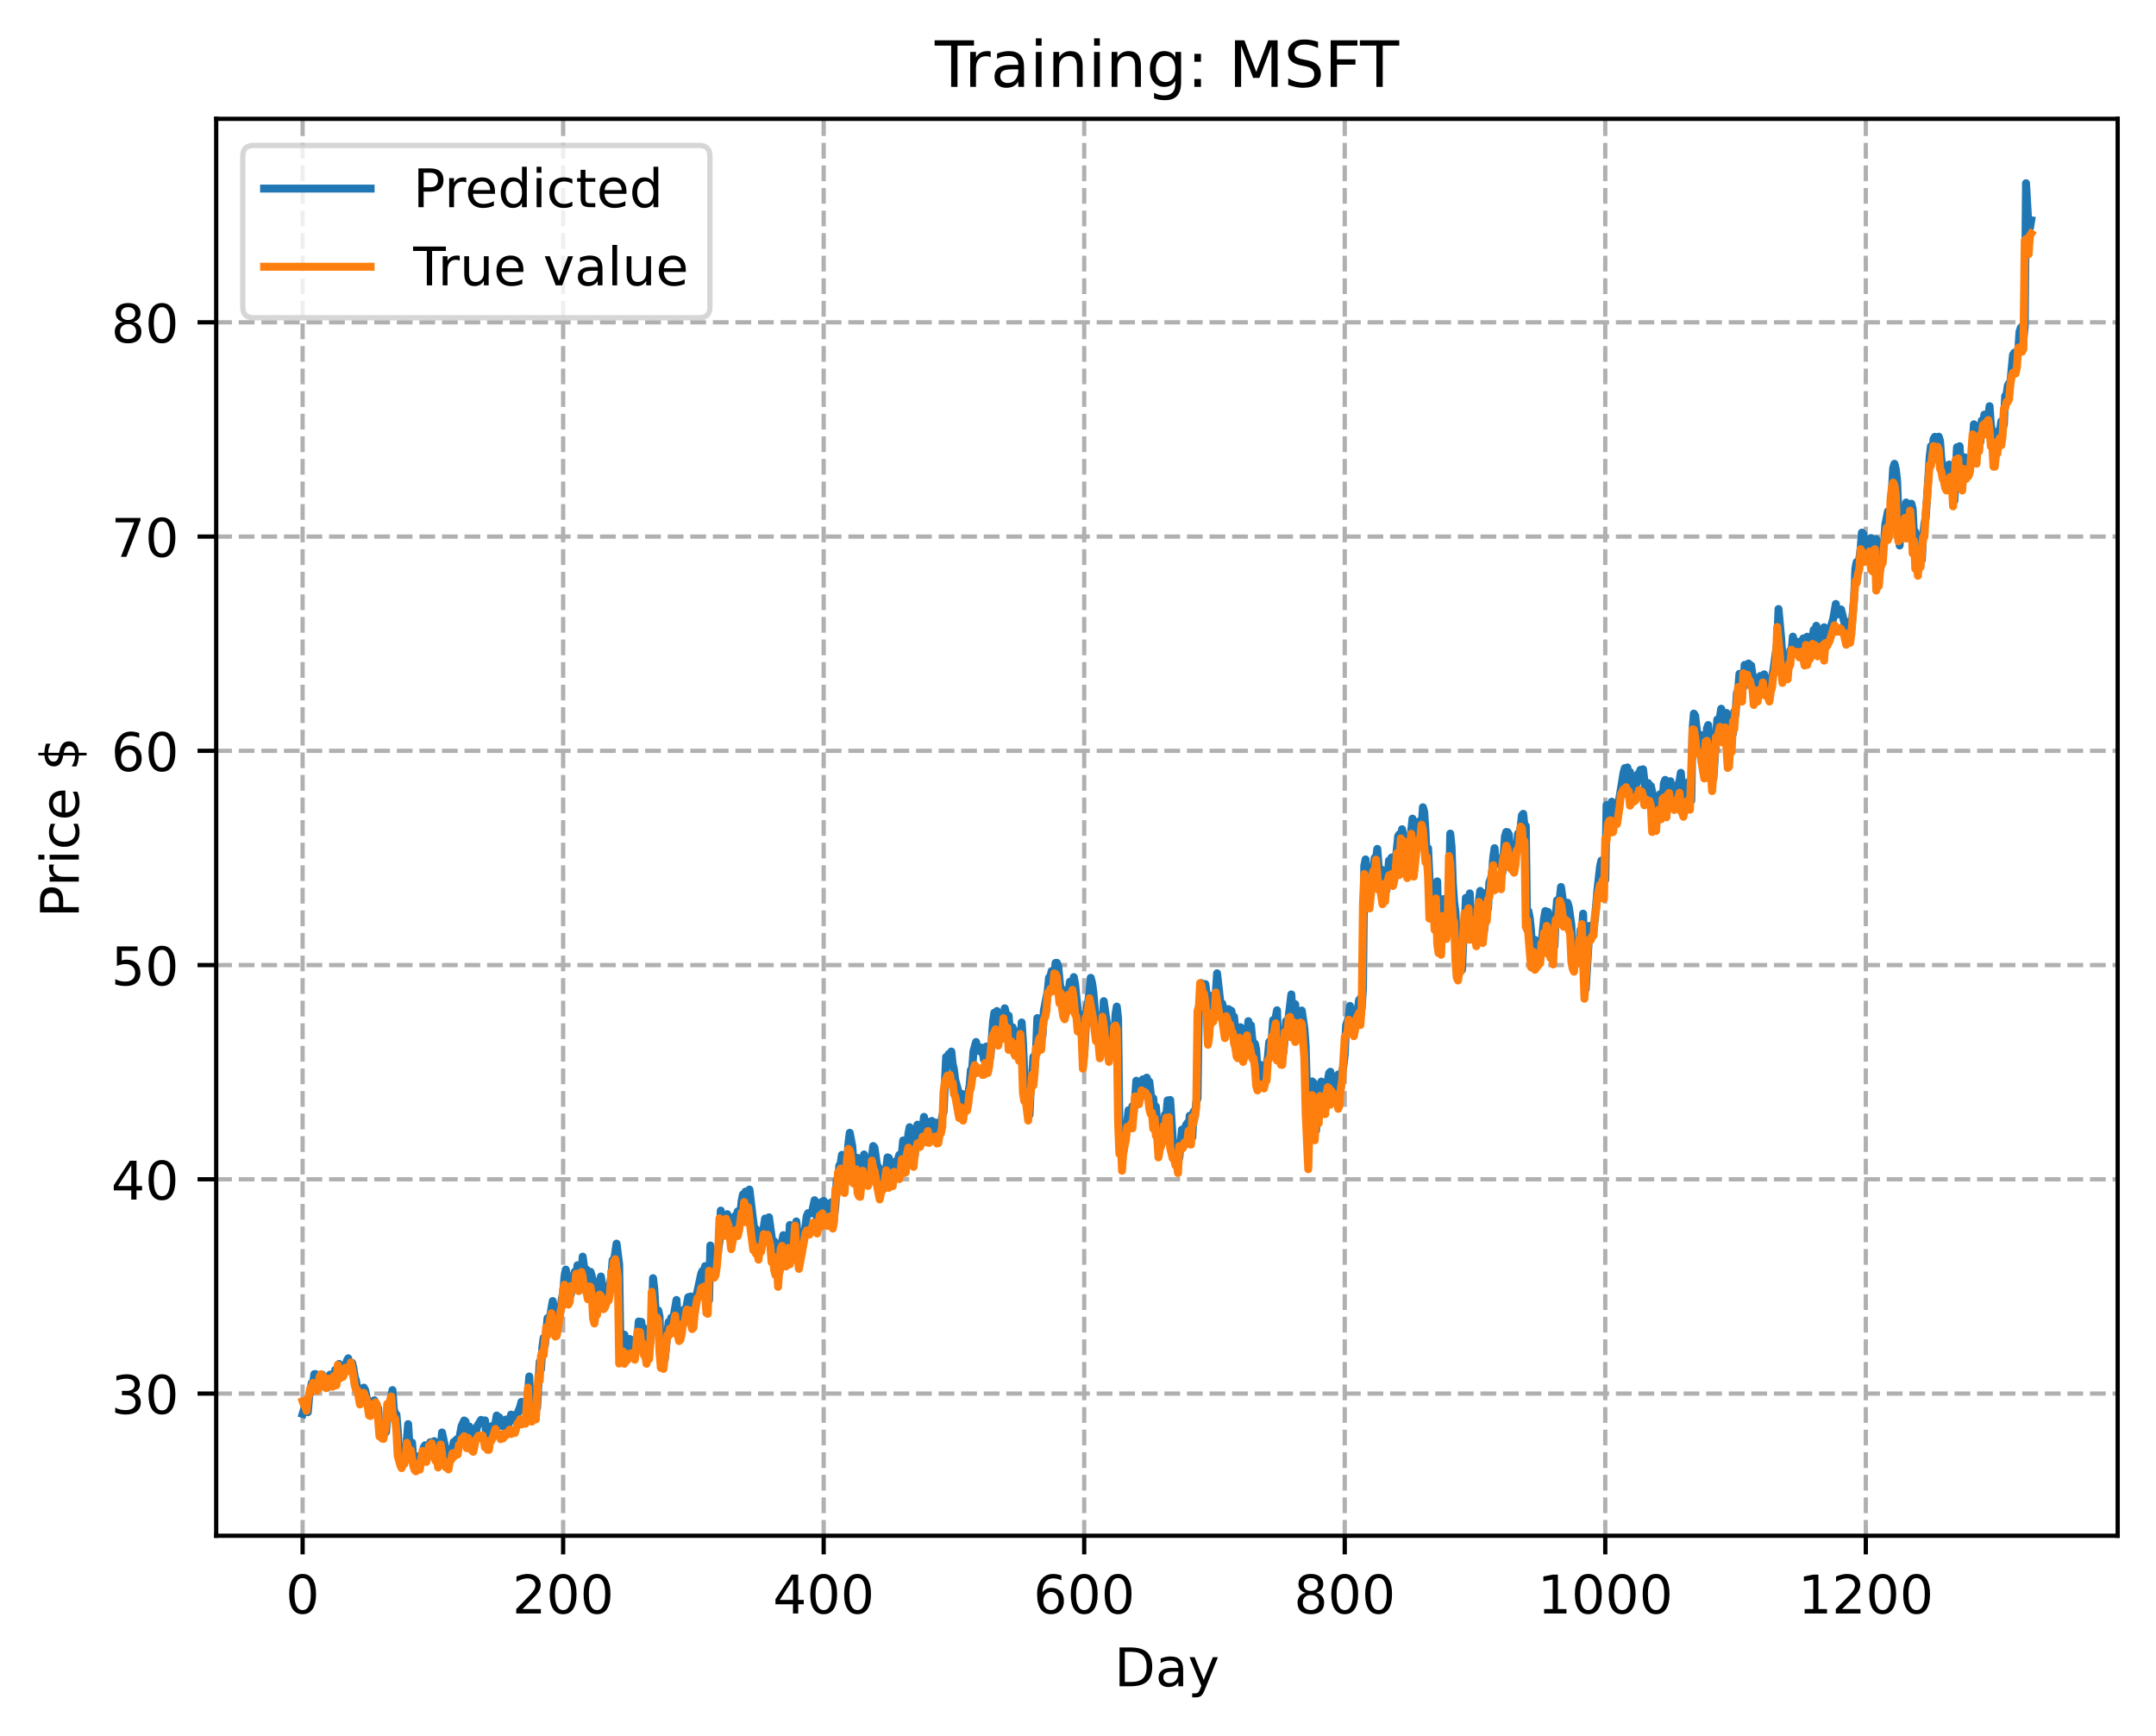 <?xml version="1.0" encoding="utf-8" standalone="no"?>
<!DOCTYPE svg PUBLIC "-//W3C//DTD SVG 1.1//EN"
  "http://www.w3.org/Graphics/SVG/1.1/DTD/svg11.dtd">
<!-- Created with matplotlib (https://matplotlib.org/) -->
<svg height="325.986pt" version="1.1" viewBox="0 0 404.923 325.986" width="404.923pt" xmlns="http://www.w3.org/2000/svg" xmlns:xlink="http://www.w3.org/1999/xlink">
 <defs>
  <style type="text/css">
*{stroke-linecap:butt;stroke-linejoin:round;}
  </style>
 </defs>
 <g id="figure_1">
  <g id="patch_1">
   <path d="M 0 325.986 
L 404.923 325.986 
L 404.923 0 
L 0 0 
z
" style="fill:#ffffff;"/>
  </g>
  <g id="axes_1">
   <g id="patch_2">
    <path d="M 40.603 288.43 
L 397.723 288.43 
L 397.723 22.318 
L 40.603 22.318 
z
" style="fill:#ffffff;"/>
   </g>
   <g id="matplotlib.axis_1">
    <g id="xtick_1">
     <g id="line2d_1">
      <path clip-path="url(#pef4a3d70c8)" d="M 56.836 288.43 
L 56.836 22.318 
" style="fill:none;stroke:#b0b0b0;stroke-dasharray:2.96,1.28;stroke-dashoffset:0;stroke-width:0.8;"/>
     </g>
     <g id="line2d_2">
      <defs>
       <path d="M 0 0 
L 0 3.5 
" id="m52ff373492" style="stroke:#000000;stroke-width:0.8;"/>
      </defs>
      <g>
       <use style="stroke:#000000;stroke-width:0.8;" x="56.836" xlink:href="#m52ff373492" y="288.43"/>
      </g>
     </g>
     <g id="text_1">
      <!-- 0 -->
      <defs>
       <path d="M 31.781 66.406 
Q 24.172 66.406 20.328 58.906 
Q 16.5 51.422 16.5 36.375 
Q 16.5 21.391 20.328 13.891 
Q 24.172 6.391 31.781 6.391 
Q 39.453 6.391 43.281 13.891 
Q 47.125 21.391 47.125 36.375 
Q 47.125 51.422 43.281 58.906 
Q 39.453 66.406 31.781 66.406 
z
M 31.781 74.219 
Q 44.047 74.219 50.516 64.516 
Q 56.984 54.828 56.984 36.375 
Q 56.984 17.969 50.516 8.266 
Q 44.047 -1.422 31.781 -1.422 
Q 19.531 -1.422 13.062 8.266 
Q 6.594 17.969 6.594 36.375 
Q 6.594 54.828 13.062 64.516 
Q 19.531 74.219 31.781 74.219 
z
" id="DejaVuSans-48"/>
      </defs>
      <g transform="translate(53.655 303.029)scale(0.1 -0.1)">
       <use xlink:href="#DejaVuSans-48"/>
      </g>
     </g>
    </g>
    <g id="xtick_2">
     <g id="line2d_3">
      <path clip-path="url(#pef4a3d70c8)" d="M 105.766 288.43 
L 105.766 22.318 
" style="fill:none;stroke:#b0b0b0;stroke-dasharray:2.96,1.28;stroke-dashoffset:0;stroke-width:0.8;"/>
     </g>
     <g id="line2d_4">
      <g>
       <use style="stroke:#000000;stroke-width:0.8;" x="105.766" xlink:href="#m52ff373492" y="288.43"/>
      </g>
     </g>
     <g id="text_2">
      <!-- 200 -->
      <defs>
       <path d="M 19.188 8.297 
L 53.609 8.297 
L 53.609 0 
L 7.328 0 
L 7.328 8.297 
Q 12.938 14.109 22.625 23.891 
Q 32.328 33.688 34.812 36.531 
Q 39.547 41.844 41.422 45.531 
Q 43.312 49.219 43.312 52.781 
Q 43.312 58.594 39.234 62.25 
Q 35.156 65.922 28.609 65.922 
Q 23.969 65.922 18.812 64.312 
Q 13.672 62.703 7.812 59.422 
L 7.812 69.391 
Q 13.766 71.781 18.938 73 
Q 24.125 74.219 28.422 74.219 
Q 39.75 74.219 46.484 68.547 
Q 53.219 62.891 53.219 53.422 
Q 53.219 48.922 51.531 44.891 
Q 49.859 40.875 45.406 35.406 
Q 44.188 33.984 37.641 27.219 
Q 31.109 20.453 19.188 8.297 
z
" id="DejaVuSans-50"/>
      </defs>
      <g transform="translate(96.223 303.029)scale(0.1 -0.1)">
       <use xlink:href="#DejaVuSans-50"/>
       <use x="63.623" xlink:href="#DejaVuSans-48"/>
       <use x="127.246" xlink:href="#DejaVuSans-48"/>
      </g>
     </g>
    </g>
    <g id="xtick_3">
     <g id="line2d_5">
      <path clip-path="url(#pef4a3d70c8)" d="M 154.697 288.43 
L 154.697 22.318 
" style="fill:none;stroke:#b0b0b0;stroke-dasharray:2.96,1.28;stroke-dashoffset:0;stroke-width:0.8;"/>
     </g>
     <g id="line2d_6">
      <g>
       <use style="stroke:#000000;stroke-width:0.8;" x="154.697" xlink:href="#m52ff373492" y="288.43"/>
      </g>
     </g>
     <g id="text_3">
      <!-- 400 -->
      <defs>
       <path d="M 37.797 64.312 
L 12.891 25.391 
L 37.797 25.391 
z
M 35.203 72.906 
L 47.609 72.906 
L 47.609 25.391 
L 58.016 25.391 
L 58.016 17.188 
L 47.609 17.188 
L 47.609 0 
L 37.797 0 
L 37.797 17.188 
L 4.891 17.188 
L 4.891 26.703 
z
" id="DejaVuSans-52"/>
      </defs>
      <g transform="translate(145.153 303.029)scale(0.1 -0.1)">
       <use xlink:href="#DejaVuSans-52"/>
       <use x="63.623" xlink:href="#DejaVuSans-48"/>
       <use x="127.246" xlink:href="#DejaVuSans-48"/>
      </g>
     </g>
    </g>
    <g id="xtick_4">
     <g id="line2d_7">
      <path clip-path="url(#pef4a3d70c8)" d="M 203.628 288.43 
L 203.628 22.318 
" style="fill:none;stroke:#b0b0b0;stroke-dasharray:2.96,1.28;stroke-dashoffset:0;stroke-width:0.8;"/>
     </g>
     <g id="line2d_8">
      <g>
       <use style="stroke:#000000;stroke-width:0.8;" x="203.628" xlink:href="#m52ff373492" y="288.43"/>
      </g>
     </g>
     <g id="text_4">
      <!-- 600 -->
      <defs>
       <path d="M 33.016 40.375 
Q 26.375 40.375 22.484 35.828 
Q 18.609 31.297 18.609 23.391 
Q 18.609 15.531 22.484 10.953 
Q 26.375 6.391 33.016 6.391 
Q 39.656 6.391 43.531 10.953 
Q 47.406 15.531 47.406 23.391 
Q 47.406 31.297 43.531 35.828 
Q 39.656 40.375 33.016 40.375 
z
M 52.594 71.297 
L 52.594 62.312 
Q 48.875 64.062 45.094 64.984 
Q 41.312 65.922 37.594 65.922 
Q 27.828 65.922 22.672 59.328 
Q 17.531 52.734 16.797 39.406 
Q 19.672 43.656 24.016 45.922 
Q 28.375 48.188 33.594 48.188 
Q 44.578 48.188 50.953 41.516 
Q 57.328 34.859 57.328 23.391 
Q 57.328 12.156 50.688 5.359 
Q 44.047 -1.422 33.016 -1.422 
Q 20.359 -1.422 13.672 8.266 
Q 6.984 17.969 6.984 36.375 
Q 6.984 53.656 15.188 63.938 
Q 23.391 74.219 37.203 74.219 
Q 40.922 74.219 44.703 73.484 
Q 48.484 72.75 52.594 71.297 
z
" id="DejaVuSans-54"/>
      </defs>
      <g transform="translate(194.084 303.029)scale(0.1 -0.1)">
       <use xlink:href="#DejaVuSans-54"/>
       <use x="63.623" xlink:href="#DejaVuSans-48"/>
       <use x="127.246" xlink:href="#DejaVuSans-48"/>
      </g>
     </g>
    </g>
    <g id="xtick_5">
     <g id="line2d_9">
      <path clip-path="url(#pef4a3d70c8)" d="M 252.558 288.43 
L 252.558 22.318 
" style="fill:none;stroke:#b0b0b0;stroke-dasharray:2.96,1.28;stroke-dashoffset:0;stroke-width:0.8;"/>
     </g>
     <g id="line2d_10">
      <g>
       <use style="stroke:#000000;stroke-width:0.8;" x="252.558" xlink:href="#m52ff373492" y="288.43"/>
      </g>
     </g>
     <g id="text_5">
      <!-- 800 -->
      <defs>
       <path d="M 31.781 34.625 
Q 24.75 34.625 20.719 30.859 
Q 16.703 27.094 16.703 20.516 
Q 16.703 13.922 20.719 10.156 
Q 24.75 6.391 31.781 6.391 
Q 38.812 6.391 42.859 10.172 
Q 46.922 13.969 46.922 20.516 
Q 46.922 27.094 42.891 30.859 
Q 38.875 34.625 31.781 34.625 
z
M 21.922 38.812 
Q 15.578 40.375 12.031 44.719 
Q 8.5 49.078 8.5 55.328 
Q 8.5 64.062 14.719 69.141 
Q 20.953 74.219 31.781 74.219 
Q 42.672 74.219 48.875 69.141 
Q 55.078 64.062 55.078 55.328 
Q 55.078 49.078 51.531 44.719 
Q 48 40.375 41.703 38.812 
Q 48.828 37.156 52.797 32.312 
Q 56.781 27.484 56.781 20.516 
Q 56.781 9.906 50.312 4.234 
Q 43.844 -1.422 31.781 -1.422 
Q 19.734 -1.422 13.25 4.234 
Q 6.781 9.906 6.781 20.516 
Q 6.781 27.484 10.781 32.312 
Q 14.797 37.156 21.922 38.812 
z
M 18.312 54.391 
Q 18.312 48.734 21.844 45.562 
Q 25.391 42.391 31.781 42.391 
Q 38.141 42.391 41.719 45.562 
Q 45.312 48.734 45.312 54.391 
Q 45.312 60.062 41.719 63.234 
Q 38.141 66.406 31.781 66.406 
Q 25.391 66.406 21.844 63.234 
Q 18.312 60.062 18.312 54.391 
z
" id="DejaVuSans-56"/>
      </defs>
      <g transform="translate(243.015 303.029)scale(0.1 -0.1)">
       <use xlink:href="#DejaVuSans-56"/>
       <use x="63.623" xlink:href="#DejaVuSans-48"/>
       <use x="127.246" xlink:href="#DejaVuSans-48"/>
      </g>
     </g>
    </g>
    <g id="xtick_6">
     <g id="line2d_11">
      <path clip-path="url(#pef4a3d70c8)" d="M 301.489 288.43 
L 301.489 22.318 
" style="fill:none;stroke:#b0b0b0;stroke-dasharray:2.96,1.28;stroke-dashoffset:0;stroke-width:0.8;"/>
     </g>
     <g id="line2d_12">
      <g>
       <use style="stroke:#000000;stroke-width:0.8;" x="301.489" xlink:href="#m52ff373492" y="288.43"/>
      </g>
     </g>
     <g id="text_6">
      <!-- 1000 -->
      <defs>
       <path d="M 12.406 8.297 
L 28.516 8.297 
L 28.516 63.922 
L 10.984 60.406 
L 10.984 69.391 
L 28.422 72.906 
L 38.281 72.906 
L 38.281 8.297 
L 54.391 8.297 
L 54.391 0 
L 12.406 0 
z
" id="DejaVuSans-49"/>
      </defs>
      <g transform="translate(288.764 303.029)scale(0.1 -0.1)">
       <use xlink:href="#DejaVuSans-49"/>
       <use x="63.623" xlink:href="#DejaVuSans-48"/>
       <use x="127.246" xlink:href="#DejaVuSans-48"/>
       <use x="190.869" xlink:href="#DejaVuSans-48"/>
      </g>
     </g>
    </g>
    <g id="xtick_7">
     <g id="line2d_13">
      <path clip-path="url(#pef4a3d70c8)" d="M 350.419 288.43 
L 350.419 22.318 
" style="fill:none;stroke:#b0b0b0;stroke-dasharray:2.96,1.28;stroke-dashoffset:0;stroke-width:0.8;"/>
     </g>
     <g id="line2d_14">
      <g>
       <use style="stroke:#000000;stroke-width:0.8;" x="350.419" xlink:href="#m52ff373492" y="288.43"/>
      </g>
     </g>
     <g id="text_7">
      <!-- 1200 -->
      <g transform="translate(337.694 303.029)scale(0.1 -0.1)">
       <use xlink:href="#DejaVuSans-49"/>
       <use x="63.623" xlink:href="#DejaVuSans-50"/>
       <use x="127.246" xlink:href="#DejaVuSans-48"/>
       <use x="190.869" xlink:href="#DejaVuSans-48"/>
      </g>
     </g>
    </g>
    <g id="text_8">
     <!-- Day -->
     <defs>
      <path d="M 19.672 64.797 
L 19.672 8.109 
L 31.594 8.109 
Q 46.688 8.109 53.688 14.938 
Q 60.688 21.781 60.688 36.531 
Q 60.688 51.172 53.688 57.984 
Q 46.688 64.797 31.594 64.797 
z
M 9.812 72.906 
L 30.078 72.906 
Q 51.266 72.906 61.172 64.094 
Q 71.094 55.281 71.094 36.531 
Q 71.094 17.672 61.125 8.828 
Q 51.172 0 30.078 0 
L 9.812 0 
z
" id="DejaVuSans-68"/>
      <path d="M 34.281 27.484 
Q 23.391 27.484 19.188 25 
Q 14.984 22.516 14.984 16.5 
Q 14.984 11.719 18.141 8.906 
Q 21.297 6.109 26.703 6.109 
Q 34.188 6.109 38.703 11.406 
Q 43.219 16.703 43.219 25.484 
L 43.219 27.484 
z
M 52.203 31.203 
L 52.203 0 
L 43.219 0 
L 43.219 8.297 
Q 40.141 3.328 35.547 0.953 
Q 30.953 -1.422 24.312 -1.422 
Q 15.922 -1.422 10.953 3.297 
Q 6 8.016 6 15.922 
Q 6 25.141 12.172 29.828 
Q 18.359 34.516 30.609 34.516 
L 43.219 34.516 
L 43.219 35.406 
Q 43.219 41.609 39.141 45 
Q 35.062 48.391 27.688 48.391 
Q 23 48.391 18.547 47.266 
Q 14.109 46.141 10.016 43.891 
L 10.016 52.203 
Q 14.938 54.109 19.578 55.047 
Q 24.219 56 28.609 56 
Q 40.484 56 46.344 49.844 
Q 52.203 43.703 52.203 31.203 
z
" id="DejaVuSans-97"/>
      <path d="M 32.172 -5.078 
Q 28.375 -14.844 24.75 -17.812 
Q 21.141 -20.797 15.094 -20.797 
L 7.906 -20.797 
L 7.906 -13.281 
L 13.188 -13.281 
Q 16.891 -13.281 18.938 -11.516 
Q 21 -9.766 23.484 -3.219 
L 25.094 0.875 
L 2.984 54.688 
L 12.5 54.688 
L 29.594 11.922 
L 46.688 54.688 
L 56.203 54.688 
z
" id="DejaVuSans-121"/>
     </defs>
     <g transform="translate(209.29 316.707)scale(0.1 -0.1)">
      <use xlink:href="#DejaVuSans-68"/>
      <use x="77.002" xlink:href="#DejaVuSans-97"/>
      <use x="138.281" xlink:href="#DejaVuSans-121"/>
     </g>
    </g>
   </g>
   <g id="matplotlib.axis_2">
    <g id="ytick_1">
     <g id="line2d_15">
      <path clip-path="url(#pef4a3d70c8)" d="M 40.603 261.728 
L 397.723 261.728 
" style="fill:none;stroke:#b0b0b0;stroke-dasharray:2.96,1.28;stroke-dashoffset:0;stroke-width:0.8;"/>
     </g>
     <g id="line2d_16">
      <defs>
       <path d="M 0 0 
L -3.5 0 
" id="mc36df283de" style="stroke:#000000;stroke-width:0.8;"/>
      </defs>
      <g>
       <use style="stroke:#000000;stroke-width:0.8;" x="40.603" xlink:href="#mc36df283de" y="261.728"/>
      </g>
     </g>
     <g id="text_9">
      <!-- 30 -->
      <defs>
       <path d="M 40.578 39.312 
Q 47.656 37.797 51.625 33 
Q 55.609 28.219 55.609 21.188 
Q 55.609 10.406 48.188 4.484 
Q 40.766 -1.422 27.094 -1.422 
Q 22.516 -1.422 17.656 -0.516 
Q 12.797 0.391 7.625 2.203 
L 7.625 11.719 
Q 11.719 9.328 16.594 8.109 
Q 21.484 6.891 26.812 6.891 
Q 36.078 6.891 40.938 10.547 
Q 45.797 14.203 45.797 21.188 
Q 45.797 27.641 41.281 31.266 
Q 36.766 34.906 28.719 34.906 
L 20.219 34.906 
L 20.219 43.016 
L 29.109 43.016 
Q 36.375 43.016 40.234 45.922 
Q 44.094 48.828 44.094 54.297 
Q 44.094 59.906 40.109 62.906 
Q 36.141 65.922 28.719 65.922 
Q 24.656 65.922 20.016 65.031 
Q 15.375 64.156 9.812 62.312 
L 9.812 71.094 
Q 15.438 72.656 20.344 73.438 
Q 25.25 74.219 29.594 74.219 
Q 40.828 74.219 47.359 69.109 
Q 53.906 64.016 53.906 55.328 
Q 53.906 49.266 50.438 45.094 
Q 46.969 40.922 40.578 39.312 
z
" id="DejaVuSans-51"/>
      </defs>
      <g transform="translate(20.878 265.527)scale(0.1 -0.1)">
       <use xlink:href="#DejaVuSans-51"/>
       <use x="63.623" xlink:href="#DejaVuSans-48"/>
      </g>
     </g>
    </g>
    <g id="ytick_2">
     <g id="line2d_17">
      <path clip-path="url(#pef4a3d70c8)" d="M 40.603 221.489 
L 397.723 221.489 
" style="fill:none;stroke:#b0b0b0;stroke-dasharray:2.96,1.28;stroke-dashoffset:0;stroke-width:0.8;"/>
     </g>
     <g id="line2d_18">
      <g>
       <use style="stroke:#000000;stroke-width:0.8;" x="40.603" xlink:href="#mc36df283de" y="221.489"/>
      </g>
     </g>
     <g id="text_10">
      <!-- 40 -->
      <g transform="translate(20.878 225.289)scale(0.1 -0.1)">
       <use xlink:href="#DejaVuSans-52"/>
       <use x="63.623" xlink:href="#DejaVuSans-48"/>
      </g>
     </g>
    </g>
    <g id="ytick_3">
     <g id="line2d_19">
      <path clip-path="url(#pef4a3d70c8)" d="M 40.603 181.251 
L 397.723 181.251 
" style="fill:none;stroke:#b0b0b0;stroke-dasharray:2.96,1.28;stroke-dashoffset:0;stroke-width:0.8;"/>
     </g>
     <g id="line2d_20">
      <g>
       <use style="stroke:#000000;stroke-width:0.8;" x="40.603" xlink:href="#mc36df283de" y="181.251"/>
      </g>
     </g>
     <g id="text_11">
      <!-- 50 -->
      <defs>
       <path d="M 10.797 72.906 
L 49.516 72.906 
L 49.516 64.594 
L 19.828 64.594 
L 19.828 46.734 
Q 21.969 47.469 24.109 47.828 
Q 26.266 48.188 28.422 48.188 
Q 40.625 48.188 47.75 41.5 
Q 54.891 34.812 54.891 23.391 
Q 54.891 11.625 47.562 5.094 
Q 40.234 -1.422 26.906 -1.422 
Q 22.312 -1.422 17.547 -0.641 
Q 12.797 0.141 7.719 1.703 
L 7.719 11.625 
Q 12.109 9.234 16.797 8.062 
Q 21.484 6.891 26.703 6.891 
Q 35.156 6.891 40.078 11.328 
Q 45.016 15.766 45.016 23.391 
Q 45.016 31 40.078 35.438 
Q 35.156 39.891 26.703 39.891 
Q 22.75 39.891 18.812 39.016 
Q 14.891 38.141 10.797 36.281 
z
" id="DejaVuSans-53"/>
      </defs>
      <g transform="translate(20.878 185.05)scale(0.1 -0.1)">
       <use xlink:href="#DejaVuSans-53"/>
       <use x="63.623" xlink:href="#DejaVuSans-48"/>
      </g>
     </g>
    </g>
    <g id="ytick_4">
     <g id="line2d_21">
      <path clip-path="url(#pef4a3d70c8)" d="M 40.603 141.013 
L 397.723 141.013 
" style="fill:none;stroke:#b0b0b0;stroke-dasharray:2.96,1.28;stroke-dashoffset:0;stroke-width:0.8;"/>
     </g>
     <g id="line2d_22">
      <g>
       <use style="stroke:#000000;stroke-width:0.8;" x="40.603" xlink:href="#mc36df283de" y="141.013"/>
      </g>
     </g>
     <g id="text_12">
      <!-- 60 -->
      <g transform="translate(20.878 144.812)scale(0.1 -0.1)">
       <use xlink:href="#DejaVuSans-54"/>
       <use x="63.623" xlink:href="#DejaVuSans-48"/>
      </g>
     </g>
    </g>
    <g id="ytick_5">
     <g id="line2d_23">
      <path clip-path="url(#pef4a3d70c8)" d="M 40.603 100.775 
L 397.723 100.775 
" style="fill:none;stroke:#b0b0b0;stroke-dasharray:2.96,1.28;stroke-dashoffset:0;stroke-width:0.8;"/>
     </g>
     <g id="line2d_24">
      <g>
       <use style="stroke:#000000;stroke-width:0.8;" x="40.603" xlink:href="#mc36df283de" y="100.775"/>
      </g>
     </g>
     <g id="text_13">
      <!-- 70 -->
      <defs>
       <path d="M 8.203 72.906 
L 55.078 72.906 
L 55.078 68.703 
L 28.609 0 
L 18.312 0 
L 43.219 64.594 
L 8.203 64.594 
z
" id="DejaVuSans-55"/>
      </defs>
      <g transform="translate(20.878 104.574)scale(0.1 -0.1)">
       <use xlink:href="#DejaVuSans-55"/>
       <use x="63.623" xlink:href="#DejaVuSans-48"/>
      </g>
     </g>
    </g>
    <g id="ytick_6">
     <g id="line2d_25">
      <path clip-path="url(#pef4a3d70c8)" d="M 40.603 60.537 
L 397.723 60.537 
" style="fill:none;stroke:#b0b0b0;stroke-dasharray:2.96,1.28;stroke-dashoffset:0;stroke-width:0.8;"/>
     </g>
     <g id="line2d_26">
      <g>
       <use style="stroke:#000000;stroke-width:0.8;" x="40.603" xlink:href="#mc36df283de" y="60.537"/>
      </g>
     </g>
     <g id="text_14">
      <!-- 80 -->
      <g transform="translate(20.878 64.336)scale(0.1 -0.1)">
       <use xlink:href="#DejaVuSans-56"/>
       <use x="63.623" xlink:href="#DejaVuSans-48"/>
      </g>
     </g>
    </g>
    <g id="text_15">
     <!-- Price $ -->
     <defs>
      <path d="M 19.672 64.797 
L 19.672 37.406 
L 32.078 37.406 
Q 38.969 37.406 42.719 40.969 
Q 46.484 44.531 46.484 51.125 
Q 46.484 57.672 42.719 61.234 
Q 38.969 64.797 32.078 64.797 
z
M 9.812 72.906 
L 32.078 72.906 
Q 44.344 72.906 50.609 67.359 
Q 56.891 61.812 56.891 51.125 
Q 56.891 40.328 50.609 34.812 
Q 44.344 29.297 32.078 29.297 
L 19.672 29.297 
L 19.672 0 
L 9.812 0 
z
" id="DejaVuSans-80"/>
      <path d="M 41.109 46.297 
Q 39.594 47.172 37.812 47.578 
Q 36.031 48 33.891 48 
Q 26.266 48 22.188 43.047 
Q 18.109 38.094 18.109 28.812 
L 18.109 0 
L 9.078 0 
L 9.078 54.688 
L 18.109 54.688 
L 18.109 46.188 
Q 20.953 51.172 25.484 53.578 
Q 30.031 56 36.531 56 
Q 37.453 56 38.578 55.875 
Q 39.703 55.766 41.062 55.516 
z
" id="DejaVuSans-114"/>
      <path d="M 9.422 54.688 
L 18.406 54.688 
L 18.406 0 
L 9.422 0 
z
M 9.422 75.984 
L 18.406 75.984 
L 18.406 64.594 
L 9.422 64.594 
z
" id="DejaVuSans-105"/>
      <path d="M 48.781 52.594 
L 48.781 44.188 
Q 44.969 46.297 41.141 47.344 
Q 37.312 48.391 33.406 48.391 
Q 24.656 48.391 19.812 42.844 
Q 14.984 37.312 14.984 27.297 
Q 14.984 17.281 19.812 11.734 
Q 24.656 6.203 33.406 6.203 
Q 37.312 6.203 41.141 7.25 
Q 44.969 8.297 48.781 10.406 
L 48.781 2.094 
Q 45.016 0.344 40.984 -0.531 
Q 36.969 -1.422 32.422 -1.422 
Q 20.062 -1.422 12.781 6.344 
Q 5.516 14.109 5.516 27.297 
Q 5.516 40.672 12.859 48.328 
Q 20.219 56 33.016 56 
Q 37.156 56 41.109 55.141 
Q 45.062 54.297 48.781 52.594 
z
" id="DejaVuSans-99"/>
      <path d="M 56.203 29.594 
L 56.203 25.203 
L 14.891 25.203 
Q 15.484 15.922 20.484 11.062 
Q 25.484 6.203 34.422 6.203 
Q 39.594 6.203 44.453 7.469 
Q 49.312 8.734 54.109 11.281 
L 54.109 2.781 
Q 49.266 0.734 44.188 -0.344 
Q 39.109 -1.422 33.891 -1.422 
Q 20.797 -1.422 13.156 6.188 
Q 5.516 13.812 5.516 26.812 
Q 5.516 40.234 12.766 48.109 
Q 20.016 56 32.328 56 
Q 43.359 56 49.781 48.891 
Q 56.203 41.797 56.203 29.594 
z
M 47.219 32.234 
Q 47.125 39.594 43.094 43.984 
Q 39.062 48.391 32.422 48.391 
Q 24.906 48.391 20.391 44.141 
Q 15.875 39.891 15.188 32.172 
z
" id="DejaVuSans-101"/>
      <path id="DejaVuSans-32"/>
      <path d="M 33.797 -14.703 
L 28.906 -14.703 
L 28.859 0 
Q 23.734 0.094 18.609 1.188 
Q 13.484 2.297 8.297 4.5 
L 8.297 13.281 
Q 13.281 10.156 18.375 8.562 
Q 23.484 6.984 28.906 6.938 
L 28.906 29.203 
Q 18.109 30.953 13.203 35.156 
Q 8.297 39.359 8.297 46.688 
Q 8.297 54.641 13.625 59.219 
Q 18.953 63.812 28.906 64.5 
L 28.906 75.984 
L 33.797 75.984 
L 33.797 64.656 
Q 38.328 64.453 42.578 63.688 
Q 46.828 62.938 50.875 61.625 
L 50.875 53.078 
Q 46.828 55.125 42.547 56.25 
Q 38.281 57.375 33.797 57.562 
L 33.797 36.719 
Q 44.875 35.016 50.094 30.609 
Q 55.328 26.219 55.328 18.609 
Q 55.328 10.359 49.781 5.594 
Q 44.234 0.828 33.797 0.094 
z
M 28.906 37.594 
L 28.906 57.625 
Q 23.25 56.984 20.266 54.391 
Q 17.281 51.812 17.281 47.516 
Q 17.281 43.312 20.031 40.969 
Q 22.797 38.625 28.906 37.594 
z
M 33.797 28.219 
L 33.797 7.078 
Q 39.984 7.906 43.141 10.594 
Q 46.297 13.281 46.297 17.672 
Q 46.297 21.969 43.281 24.5 
Q 40.281 27.047 33.797 28.219 
z
" id="DejaVuSans-36"/>
     </defs>
     <g transform="translate(14.798 172.342)rotate(-90)scale(0.1 -0.1)">
      <use xlink:href="#DejaVuSans-80"/>
      <use x="58.553" xlink:href="#DejaVuSans-114"/>
      <use x="99.666" xlink:href="#DejaVuSans-105"/>
      <use x="127.449" xlink:href="#DejaVuSans-99"/>
      <use x="182.43" xlink:href="#DejaVuSans-101"/>
      <use x="243.953" xlink:href="#DejaVuSans-32"/>
      <use x="275.74" xlink:href="#DejaVuSans-36"/>
     </g>
    </g>
   </g>
   <g id="line2d_27">
    <path clip-path="url(#pef4a3d70c8)" d="M 56.836 265.554 
L 57.325 263.907 
L 57.814 265.23 
L 58.059 262.333 
L 58.548 259.747 
L 58.793 259.824 
L 59.038 258.085 
L 59.282 258.075 
L 59.527 258.854 
L 59.772 260.441 
L 60.016 260.544 
L 60.261 258.529 
L 60.506 258.17 
L 60.75 259.503 
L 60.995 259.299 
L 61.24 259.813 
L 61.484 260.605 
L 61.974 258.177 
L 62.218 259.142 
L 62.463 258.695 
L 62.708 259.558 
L 62.952 257.292 
L 63.197 259.579 
L 63.441 258.845 
L 63.686 256.162 
L 63.931 257.995 
L 64.175 258.491 
L 64.42 257.445 
L 64.665 257.331 
L 64.909 256.719 
L 65.154 255.552 
L 65.399 255.108 
L 65.643 256.465 
L 65.888 256.935 
L 66.133 255.964 
L 66.377 256.959 
L 66.622 258.609 
L 66.867 259.299 
L 67.111 260.911 
L 67.356 260.647 
L 67.845 262.355 
L 68.335 260.619 
L 68.579 261.071 
L 69.558 265.671 
L 70.292 262.996 
L 70.536 263.973 
L 70.781 264.066 
L 71.026 264.519 
L 71.27 268.054 
L 71.515 269.263 
L 71.76 268.652 
L 72.004 269.754 
L 72.249 268.896 
L 72.494 268.977 
L 72.738 266.053 
L 73.717 261.08 
L 73.962 264.578 
L 74.206 265.585 
L 74.451 265.647 
L 74.696 268.567 
L 74.94 273.259 
L 75.185 273.924 
L 75.429 273.409 
L 75.919 272.049 
L 76.163 273.249 
L 76.653 267.468 
L 76.897 271.589 
L 77.142 271.589 
L 77.387 270.933 
L 77.631 274.031 
L 77.876 274.179 
L 78.121 274.911 
L 78.365 274.498 
L 78.61 273.512 
L 79.099 274.177 
L 79.589 271.814 
L 79.833 271.436 
L 80.078 273.255 
L 80.323 273.741 
L 80.567 273.404 
L 80.812 270.869 
L 81.056 271.539 
L 81.301 271.864 
L 81.546 270.667 
L 81.79 273.063 
L 82.035 273.738 
L 82.28 272.432 
L 82.524 273.325 
L 82.769 272.24 
L 83.014 269.036 
L 83.992 273.592 
L 84.237 272.448 
L 84.482 273.775 
L 84.726 272.661 
L 84.971 272.284 
L 85.216 270.809 
L 85.46 271.528 
L 85.705 270.394 
L 85.95 270.249 
L 86.194 270.532 
L 86.684 267.878 
L 87.173 266.788 
L 87.417 266.951 
L 87.907 269.349 
L 88.151 267.916 
L 88.396 269.285 
L 88.641 268.851 
L 88.885 270.438 
L 89.13 270.718 
L 89.619 267.854 
L 90.109 267.083 
L 90.353 266.674 
L 90.843 267.007 
L 91.087 266.766 
L 91.332 269.61 
L 91.577 268.256 
L 91.821 269.452 
L 92.066 269.272 
L 92.311 267.855 
L 92.555 268.42 
L 93.044 267.273 
L 93.289 265.854 
L 93.534 267.835 
L 93.778 266.195 
L 94.268 267.73 
L 94.512 267.932 
L 95.002 266.611 
L 95.246 267.998 
L 95.736 266.951 
L 95.98 265.678 
L 96.225 266.655 
L 96.47 265.779 
L 96.714 266.779 
L 97.448 264.83 
L 97.693 264.223 
L 97.938 263.283 
L 98.182 264.503 
L 98.427 264.91 
L 98.672 264.584 
L 98.916 264.99 
L 99.405 258.518 
L 99.65 264.59 
L 99.895 265.59 
L 100.139 265.102 
L 100.384 263.827 
L 100.629 264.448 
L 100.873 264.386 
L 101.363 255.726 
L 101.607 257.18 
L 101.852 253.136 
L 102.097 251.267 
L 102.341 252.663 
L 102.831 247.557 
L 103.075 248.621 
L 103.809 244.348 
L 104.054 245.686 
L 104.299 247.78 
L 104.543 248.886 
L 104.788 248.993 
L 105.277 246.192 
L 105.522 243.914 
L 105.766 242.9 
L 106.011 239.857 
L 106.256 238.443 
L 106.745 240.843 
L 106.99 243.19 
L 107.234 243.082 
L 107.479 239.656 
L 107.724 241.145 
L 107.968 238.835 
L 108.213 239.71 
L 108.458 237.634 
L 108.702 240.39 
L 108.947 240.024 
L 109.192 239.384 
L 109.436 236.011 
L 109.926 239.618 
L 110.17 238.448 
L 110.66 241.527 
L 110.904 238.864 
L 111.149 239.689 
L 111.393 241.014 
L 111.638 245.349 
L 111.883 246.462 
L 112.127 245.078 
L 112.372 244.427 
L 112.617 240.703 
L 112.861 239.745 
L 113.106 241.312 
L 113.351 241.485 
L 113.595 243.658 
L 114.574 241.076 
L 114.819 239.73 
L 115.063 236.669 
L 115.308 236.81 
L 115.797 233.572 
L 116.287 237.437 
L 116.531 253.846 
L 116.776 252.294 
L 117.02 252.788 
L 117.265 250.668 
L 117.51 254.216 
L 117.754 252.966 
L 117.999 253.864 
L 118.244 251.478 
L 118.733 252.297 
L 118.978 251.673 
L 119.467 253.388 
L 119.712 251.817 
L 119.956 248.194 
L 120.201 248.941 
L 120.446 248.257 
L 120.69 250.82 
L 120.935 249.43 
L 121.18 252.46 
L 121.424 252.483 
L 121.669 253.393 
L 121.914 251.69 
L 122.158 252.074 
L 122.403 249.318 
L 122.648 240.06 
L 122.892 242.125 
L 123.137 246.3 
L 123.381 247.315 
L 123.626 246.121 
L 123.871 247.247 
L 124.115 254.224 
L 124.36 255.384 
L 124.605 254.888 
L 124.849 255.317 
L 125.583 248.277 
L 125.828 249.005 
L 126.073 247.485 
L 126.317 247.336 
L 126.562 247.011 
L 127.051 244.147 
L 127.296 247.814 
L 127.785 249.568 
L 128.03 249.012 
L 128.519 245.931 
L 128.764 246.402 
L 129.253 243.636 
L 129.742 243.498 
L 129.987 245.871 
L 130.232 246.955 
L 130.476 246.573 
L 130.721 243.739 
L 131.7 239.192 
L 131.944 238.672 
L 132.189 238.86 
L 132.434 237.79 
L 132.678 239.278 
L 132.923 242.856 
L 133.168 244.194 
L 133.412 233.918 
L 133.657 236.861 
L 133.902 237.088 
L 134.146 236.059 
L 134.391 237.455 
L 134.88 234.896 
L 135.125 233.109 
L 135.369 227.367 
L 135.614 228.955 
L 135.859 228.118 
L 136.103 228.718 
L 136.348 229.825 
L 136.593 228.037 
L 136.837 228.732 
L 137.082 228.805 
L 137.571 232.816 
L 138.061 228.368 
L 138.305 228.459 
L 138.55 227.518 
L 138.795 229.376 
L 139.039 228.113 
L 139.284 225.543 
L 139.529 224.323 
L 139.773 225.899 
L 140.018 223.791 
L 140.263 226.947 
L 140.752 223.411 
L 141.486 229.481 
L 141.73 231.389 
L 141.975 230.827 
L 142.22 232.537 
L 142.464 233.069 
L 142.709 234.338 
L 142.954 231.857 
L 143.198 232.11 
L 143.688 228.858 
L 143.932 229.843 
L 144.177 229.965 
L 144.422 228.62 
L 145.156 233.94 
L 145.4 233.124 
L 145.645 236.435 
L 145.89 237.232 
L 146.134 234.897 
L 146.379 238.978 
L 146.624 236.875 
L 146.868 233.171 
L 147.113 231.981 
L 147.357 234.025 
L 147.602 234.007 
L 147.847 235.108 
L 148.091 234.822 
L 148.336 230.063 
L 148.581 233.682 
L 148.825 233.484 
L 149.315 231.551 
L 149.559 229.4 
L 149.804 231.881 
L 150.049 231.864 
L 150.293 234.807 
L 151.027 232.262 
L 151.517 228.38 
L 151.761 227.848 
L 152.251 227.904 
L 152.495 227.73 
L 152.984 225.413 
L 153.229 227.998 
L 153.718 229.582 
L 153.963 228.222 
L 154.208 225.805 
L 154.452 228.731 
L 154.697 225.534 
L 154.942 227.325 
L 155.186 225.999 
L 155.431 226.98 
L 155.676 227.174 
L 155.92 226.149 
L 156.165 225.797 
L 156.654 228.479 
L 156.899 226.401 
L 157.144 221.614 
L 157.388 222.298 
L 157.633 218.898 
L 157.878 218.566 
L 158.122 216.899 
L 158.367 217.333 
L 158.856 221.607 
L 159.345 214.777 
L 159.59 212.753 
L 160.079 215.346 
L 160.324 218.885 
L 160.813 220.239 
L 161.058 217.46 
L 161.303 221.331 
L 161.547 222.531 
L 161.792 222.294 
L 162.037 220.369 
L 162.281 216.822 
L 162.526 219.966 
L 162.771 219.835 
L 163.015 218.729 
L 163.26 220.25 
L 163.505 219.588 
L 163.994 215.242 
L 164.239 215.536 
L 164.728 218.93 
L 164.972 219.176 
L 165.462 223.886 
L 165.706 222.518 
L 165.951 220.39 
L 166.196 220.703 
L 166.44 219.568 
L 166.685 217.369 
L 166.93 217.459 
L 167.174 220.193 
L 167.419 219.279 
L 167.664 220.93 
L 167.908 220.454 
L 168.153 218.162 
L 168.398 218.671 
L 168.887 216.912 
L 169.132 218.205 
L 169.376 216.695 
L 169.621 214.195 
L 169.866 214.836 
L 170.11 217.083 
L 170.355 217.184 
L 170.6 212.97 
L 170.844 211.701 
L 171.089 213.515 
L 171.578 215.783 
L 171.823 217.012 
L 172.067 212.986 
L 172.312 211.229 
L 172.557 211.792 
L 172.801 213.014 
L 173.046 213.375 
L 173.291 212.111 
L 173.535 209.767 
L 173.78 211.348 
L 174.025 210.813 
L 174.269 211.775 
L 174.514 210.7 
L 174.759 211.59 
L 175.003 210.532 
L 175.248 210.726 
L 175.493 212.361 
L 175.737 210.843 
L 175.982 212.267 
L 176.227 212.496 
L 176.471 212.996 
L 176.96 209.577 
L 177.205 208.901 
L 177.694 198.503 
L 177.939 198.537 
L 178.184 197.958 
L 178.428 198.466 
L 178.673 197.493 
L 178.918 199.846 
L 179.162 200.871 
L 179.407 202.832 
L 179.896 204.635 
L 180.141 206.32 
L 180.386 207.157 
L 180.63 205.429 
L 180.875 206.769 
L 181.12 208.735 
L 181.364 206.104 
L 181.609 206.592 
L 182.098 203.918 
L 182.343 200.975 
L 182.588 200.646 
L 182.832 197.415 
L 183.321 195.695 
L 183.566 197.01 
L 183.811 197.148 
L 184.055 197.475 
L 184.3 196.74 
L 184.545 197.463 
L 184.789 198.992 
L 185.034 198.525 
L 185.279 196.543 
L 185.768 199.264 
L 186.013 198.496 
L 186.502 191.862 
L 186.747 190.202 
L 186.991 190.261 
L 187.236 189.88 
L 187.481 191.22 
L 187.725 193.32 
L 187.97 191.722 
L 188.215 192.94 
L 188.459 191.534 
L 188.704 189.373 
L 188.948 190.42 
L 189.193 191.965 
L 189.438 190.754 
L 189.682 194.01 
L 189.927 193.134 
L 190.172 192.927 
L 190.906 195.724 
L 191.395 193.634 
L 191.64 195.943 
L 191.884 192.03 
L 192.129 195.781 
L 192.374 201.45 
L 192.618 203.779 
L 192.863 203.254 
L 193.108 207.275 
L 193.352 209.399 
L 193.597 204.228 
L 193.842 202.393 
L 194.086 198.478 
L 194.331 200.419 
L 194.575 197.38 
L 194.82 191.202 
L 195.065 193.908 
L 195.309 192.21 
L 195.554 191.299 
L 195.799 194.472 
L 196.043 189.82 
L 196.777 186.068 
L 197.022 183.602 
L 197.267 183.412 
L 197.511 182.374 
L 197.756 182.575 
L 198.001 183.828 
L 198.245 180.852 
L 198.49 180.834 
L 198.735 181.391 
L 199.224 186.294 
L 199.469 185.788 
L 199.958 187.979 
L 200.203 187.956 
L 200.447 187.609 
L 200.692 186.348 
L 200.936 184.393 
L 201.426 185.986 
L 201.67 183.518 
L 201.915 184.81 
L 202.404 189.619 
L 202.649 191.669 
L 202.894 190.485 
L 203.138 191.671 
L 203.383 191.945 
L 203.628 198.103 
L 204.117 189.255 
L 204.362 188.246 
L 204.606 186.424 
L 204.851 183.649 
L 205.096 184.55 
L 205.34 186.28 
L 205.83 191.765 
L 206.074 194.13 
L 206.319 191.696 
L 206.563 193.958 
L 206.808 195.019 
L 207.053 193.83 
L 207.297 188.034 
L 207.787 191.512 
L 208.031 192.898 
L 208.276 195.972 
L 208.521 196.753 
L 209.01 193.31 
L 209.255 195.781 
L 209.499 190.592 
L 209.744 189.044 
L 209.989 191.238 
L 210.233 211.272 
L 210.478 213.449 
L 210.723 211.196 
L 210.967 216.615 
L 211.457 211.316 
L 211.701 210.763 
L 211.946 208.523 
L 212.191 208.614 
L 212.435 208.968 
L 212.68 207.752 
L 212.924 208.757 
L 213.169 206.486 
L 213.414 202.973 
L 213.658 204.627 
L 213.903 205.156 
L 214.148 206.119 
L 214.637 202.714 
L 215.126 203.649 
L 215.371 202.397 
L 215.616 203.091 
L 215.86 203.164 
L 216.35 207.229 
L 216.594 206.275 
L 216.839 209.043 
L 217.084 207.816 
L 217.328 210.714 
L 217.573 210.482 
L 217.818 214.477 
L 218.062 213.921 
L 218.307 212.155 
L 218.551 211.719 
L 218.796 209.344 
L 219.041 209.617 
L 219.285 206.664 
L 219.53 207.136 
L 219.775 206.587 
L 220.264 214.014 
L 220.509 215.148 
L 220.753 214.862 
L 220.998 217.283 
L 221.243 216.511 
L 221.487 217.458 
L 221.977 212.15 
L 222.221 213.287 
L 222.466 213.052 
L 222.711 211.399 
L 222.955 210.974 
L 223.2 211.836 
L 223.445 209.542 
L 223.689 211.006 
L 223.934 213.614 
L 224.179 208.775 
L 224.423 209.726 
L 224.668 206.951 
L 224.912 206.316 
L 225.157 189.208 
L 225.402 188.097 
L 225.646 184.642 
L 225.891 185.109 
L 226.136 185.08 
L 226.38 184.828 
L 226.625 186.746 
L 227.114 193.409 
L 227.359 191.69 
L 227.604 187.007 
L 227.848 189.842 
L 228.093 190.641 
L 228.582 182.798 
L 229.316 189.368 
L 229.561 188.488 
L 230.295 193.16 
L 230.539 189.521 
L 230.784 189.546 
L 231.029 191.687 
L 231.273 189.847 
L 231.518 191.701 
L 231.763 190.929 
L 232.007 193.368 
L 232.497 195.68 
L 232.741 196.391 
L 232.986 192.926 
L 233.231 193.519 
L 233.475 195.44 
L 233.72 198.52 
L 233.965 196.138 
L 234.209 195.183 
L 234.454 191.79 
L 234.699 194.368 
L 234.943 192.552 
L 235.188 195.117 
L 235.433 196.149 
L 235.677 196.022 
L 235.922 197.073 
L 236.167 200.719 
L 236.411 201.955 
L 236.656 199.962 
L 237.39 203.662 
L 237.634 202.505 
L 237.879 199.874 
L 238.124 198.543 
L 238.368 195.716 
L 238.858 195.157 
L 239.102 191.586 
L 239.347 192.444 
L 239.836 189.742 
L 240.081 197.142 
L 240.326 195.382 
L 240.57 195.217 
L 240.815 197.312 
L 241.06 197.541 
L 241.549 191.759 
L 241.794 192.253 
L 242.038 190.891 
L 242.527 186.761 
L 242.772 190.584 
L 243.017 191.013 
L 243.261 188.606 
L 243.506 193.027 
L 243.751 192.035 
L 243.995 191.515 
L 244.485 189.795 
L 244.974 193.112 
L 245.219 196.372 
L 245.708 213.926 
L 245.953 214.299 
L 246.442 203.102 
L 246.687 203.355 
L 246.931 205.807 
L 247.176 212.33 
L 247.421 206.441 
L 247.665 204.26 
L 247.91 208.988 
L 248.155 203.134 
L 248.399 204.912 
L 248.644 204.869 
L 248.888 204.446 
L 249.133 206.513 
L 249.378 203.012 
L 249.622 201.532 
L 249.867 201.293 
L 250.112 205.261 
L 250.356 202.485 
L 250.601 204.624 
L 250.846 204.214 
L 251.09 204.32 
L 251.335 201.8 
L 251.58 204.4 
L 251.824 204.338 
L 252.069 201.261 
L 252.314 200.165 
L 252.558 198.106 
L 252.803 192.62 
L 253.292 191.083 
L 253.537 188.922 
L 254.026 191.813 
L 254.515 193.159 
L 255.249 187.833 
L 255.494 187.525 
L 255.739 189.312 
L 255.983 185.53 
L 256.228 162.609 
L 256.473 161.408 
L 256.717 163.759 
L 256.962 163.566 
L 257.451 167.534 
L 257.941 163.735 
L 258.185 161.118 
L 258.43 161.326 
L 258.675 159.433 
L 258.919 162.709 
L 259.164 164.425 
L 259.409 163.292 
L 259.898 167.476 
L 260.143 164.034 
L 260.387 167.239 
L 260.876 161.619 
L 261.121 161.62 
L 261.366 161.049 
L 261.61 161.018 
L 261.855 162.884 
L 262.1 161.847 
L 262.589 157.046 
L 262.834 156.662 
L 263.078 159.747 
L 263.323 155.74 
L 263.568 156.785 
L 263.812 157.183 
L 264.057 160.027 
L 264.302 157.205 
L 264.546 162.34 
L 265.036 156.162 
L 265.28 153.756 
L 265.525 154.874 
L 265.77 159.806 
L 266.503 154.288 
L 266.748 155.491 
L 266.993 155.421 
L 267.237 151.616 
L 267.482 152.478 
L 267.727 156.123 
L 267.971 161.546 
L 268.216 159.325 
L 268.705 169.894 
L 268.95 168.037 
L 269.195 169.237 
L 269.439 167.043 
L 269.684 168.948 
L 269.929 165.531 
L 270.173 175.281 
L 270.663 176.132 
L 270.907 175.925 
L 271.152 168.851 
L 271.397 171.498 
L 271.641 169.954 
L 271.886 173.008 
L 272.131 169.91 
L 272.375 156.559 
L 272.62 159.047 
L 272.864 165.913 
L 273.109 169.428 
L 273.354 171.219 
L 273.843 183.018 
L 274.088 182.417 
L 274.332 179.454 
L 274.577 182.161 
L 274.822 177.005 
L 275.066 174.556 
L 275.311 168.623 
L 275.556 169.409 
L 275.8 171.712 
L 276.045 167.79 
L 276.29 173.207 
L 276.534 173.937 
L 276.779 170.751 
L 277.024 172.014 
L 277.268 172.291 
L 277.513 174.096 
L 277.758 169.153 
L 278.002 167.323 
L 278.491 170.641 
L 278.736 174.795 
L 278.981 172.697 
L 279.225 167.638 
L 279.47 170.648 
L 279.715 165.707 
L 279.959 165.15 
L 280.204 164.208 
L 280.449 161.022 
L 280.693 159.297 
L 280.938 162.217 
L 281.183 162.225 
L 281.427 161.217 
L 281.672 162.022 
L 281.917 161.331 
L 282.161 163.916 
L 282.651 157.064 
L 282.895 156.254 
L 283.14 156.292 
L 283.385 156.732 
L 283.629 159.7 
L 283.874 158.669 
L 284.118 160.4 
L 284.363 160.204 
L 284.608 160.543 
L 284.852 160 
L 285.097 156.558 
L 285.342 156.556 
L 285.586 155.397 
L 285.831 153.142 
L 286.076 152.85 
L 286.32 155.177 
L 286.565 155.112 
L 286.81 174.556 
L 287.054 171.124 
L 287.299 172.364 
L 287.544 174.682 
L 287.788 179.279 
L 288.033 179.99 
L 288.278 176.51 
L 288.522 180.114 
L 289.012 177.872 
L 289.256 176.872 
L 289.501 177.39 
L 289.99 172.544 
L 290.235 171.102 
L 290.479 172.753 
L 290.724 171.262 
L 290.969 175.626 
L 291.213 174.776 
L 291.458 177.617 
L 291.703 175.263 
L 291.947 177.709 
L 292.192 172.037 
L 292.437 169.09 
L 292.681 171.273 
L 293.171 166.585 
L 293.905 171.764 
L 294.149 169.993 
L 294.394 169.535 
L 294.639 170.333 
L 295.128 173.733 
L 295.373 181.356 
L 295.617 180.887 
L 295.862 180.771 
L 296.106 178.142 
L 296.351 178.964 
L 296.596 178.263 
L 296.84 174.645 
L 297.085 175.147 
L 297.33 171.595 
L 297.574 181.448 
L 297.819 185.779 
L 298.553 173.895 
L 298.798 173.955 
L 299.042 174.384 
L 299.287 173.916 
L 299.532 172.794 
L 300.021 167.055 
L 300.51 162.733 
L 300.755 161.631 
L 301 163.166 
L 301.244 161.583 
L 301.489 165.245 
L 301.734 151.188 
L 301.978 153.668 
L 302.223 151.674 
L 302.467 151.723 
L 302.712 150.569 
L 302.957 153.105 
L 303.201 153.073 
L 303.446 150.962 
L 303.691 152.146 
L 303.935 151.17 
L 304.914 145.149 
L 305.159 144.262 
L 305.403 145.225 
L 305.648 144.132 
L 305.893 146.76 
L 306.137 144.986 
L 306.382 149.05 
L 306.627 147.998 
L 306.871 147.658 
L 307.116 147.573 
L 307.361 147.249 
L 307.605 145.401 
L 307.85 145.306 
L 308.094 144.591 
L 308.339 145.218 
L 308.584 144.484 
L 309.073 148.629 
L 309.318 148.868 
L 309.562 147.076 
L 309.807 148.311 
L 310.052 147.616 
L 310.296 148.709 
L 310.541 153.065 
L 310.786 151.394 
L 311.03 153.388 
L 311.275 154.248 
L 311.52 150.741 
L 311.764 149.162 
L 312.254 150.429 
L 312.498 147.112 
L 312.743 146.472 
L 312.988 148.279 
L 313.232 151.196 
L 313.477 147.99 
L 313.722 146.722 
L 313.966 148.959 
L 314.211 147.819 
L 314.7 150.017 
L 314.945 147.864 
L 315.434 146.707 
L 315.679 145.143 
L 316.168 150.691 
L 316.413 151.992 
L 316.657 149.698 
L 316.902 149.796 
L 317.147 146.857 
L 317.391 148.211 
L 317.636 150.377 
L 317.881 137.105 
L 318.125 134.026 
L 318.37 134.402 
L 318.859 138.669 
L 319.104 139.616 
L 319.349 138.013 
L 320.082 141.827 
L 320.327 144.426 
L 320.572 136.827 
L 320.816 136.175 
L 321.061 139.238 
L 321.306 143.71 
L 321.55 143.646 
L 321.795 146.218 
L 322.529 135.144 
L 322.774 136.344 
L 323.263 133.11 
L 323.508 136.316 
L 323.752 136.036 
L 323.997 135.424 
L 324.242 133.899 
L 324.731 140.636 
L 324.976 140.839 
L 325.22 136.212 
L 325.465 137.801 
L 325.71 133.653 
L 325.954 134.269 
L 326.199 130.212 
L 326.443 129.588 
L 326.688 126.555 
L 326.933 127.967 
L 327.177 128.32 
L 327.422 129.089 
L 327.667 124.877 
L 327.911 126.103 
L 328.156 124.782 
L 328.401 124.616 
L 328.645 126.855 
L 328.89 124.991 
L 329.624 130.217 
L 329.869 127.356 
L 330.113 129.346 
L 330.358 128.506 
L 330.603 126.954 
L 330.847 128.355 
L 331.092 128.149 
L 331.337 126.646 
L 331.581 128.587 
L 331.826 127.461 
L 332.07 128.677 
L 332.315 128.932 
L 332.56 129.573 
L 332.804 127.155 
L 333.049 125.947 
L 333.538 122.365 
L 333.783 120.692 
L 334.028 114.381 
L 334.517 119.786 
L 335.006 126.783 
L 335.251 124.41 
L 335.496 125.344 
L 335.985 125.305 
L 336.23 122.152 
L 336.474 122.415 
L 336.719 119.564 
L 336.964 121.12 
L 337.208 121.417 
L 337.453 120.506 
L 337.698 120.715 
L 337.942 120.558 
L 338.187 122.083 
L 338.676 119.899 
L 339.165 122.93 
L 339.41 119.584 
L 339.655 122.556 
L 340.389 119.951 
L 340.633 118.303 
L 340.878 118.72 
L 341.123 117.525 
L 341.367 118.761 
L 341.612 120.91 
L 341.857 119.578 
L 342.101 120.604 
L 342.346 118.399 
L 342.591 117.808 
L 342.835 120.57 
L 343.08 118.555 
L 343.325 118.785 
L 343.569 117.945 
L 343.814 117.884 
L 344.303 116.193 
L 344.792 113.428 
L 345.037 115.404 
L 345.282 115.1 
L 345.526 115.047 
L 345.771 114.464 
L 346.505 117.355 
L 346.994 118.723 
L 347.239 116.798 
L 347.728 117.906 
L 348.218 112.466 
L 348.462 106.782 
L 348.707 105.555 
L 348.952 106.171 
L 349.196 105.003 
L 349.441 103.119 
L 349.686 100.029 
L 349.93 100.257 
L 350.419 103.85 
L 350.664 103.135 
L 350.909 104.08 
L 351.398 101.068 
L 351.643 105.826 
L 351.887 105.072 
L 352.132 105.494 
L 352.377 101.272 
L 352.621 107.406 
L 352.866 106.656 
L 353.111 107.066 
L 353.6 102.801 
L 353.845 101.937 
L 354.089 98.499 
L 354.579 96.041 
L 354.823 97.23 
L 355.068 96.708 
L 355.557 87.907 
L 355.802 87.106 
L 356.046 88.104 
L 356.291 90.093 
L 356.78 102.448 
L 357.025 96.794 
L 357.27 98.095 
L 357.514 100.431 
L 357.759 99.274 
L 358.004 94.379 
L 358.248 98.054 
L 358.493 96.105 
L 358.738 96.983 
L 358.982 94.607 
L 359.227 95.578 
L 359.472 100.842 
L 359.716 99.883 
L 359.961 104.775 
L 360.206 101.975 
L 360.45 104.077 
L 360.695 101.652 
L 360.94 105.16 
L 361.184 100.558 
L 361.429 98.361 
L 361.674 97.188 
L 362.163 89.737 
L 362.407 85.857 
L 362.652 83.812 
L 362.897 85.332 
L 363.141 82.457 
L 363.386 82.047 
L 363.631 83.966 
L 363.875 84.748 
L 364.12 82.017 
L 364.365 82.829 
L 364.609 86.187 
L 364.854 87.835 
L 365.343 88.125 
L 365.588 90.381 
L 365.833 90.534 
L 366.077 87.245 
L 366.322 89.29 
L 366.567 88.608 
L 367.056 94.043 
L 367.545 83.996 
L 367.79 85.95 
L 368.034 83.804 
L 368.279 87.906 
L 368.524 88.593 
L 368.768 89.927 
L 369.013 85.9 
L 369.258 88.087 
L 369.502 89.096 
L 369.747 86.763 
L 369.992 86.019 
L 370.236 87.006 
L 370.726 79.689 
L 371.215 84.513 
L 371.46 84.791 
L 371.704 81.675 
L 371.949 82.963 
L 372.194 78.985 
L 372.438 80.275 
L 372.683 77.87 
L 372.928 80.32 
L 373.172 78.393 
L 373.417 78.536 
L 373.662 76.289 
L 373.906 79.736 
L 374.151 81.331 
L 374.395 80.97 
L 374.64 85.803 
L 375.129 82.033 
L 375.374 82.636 
L 375.863 79.13 
L 376.108 80.652 
L 376.353 79.67 
L 376.597 74.358 
L 376.842 74.197 
L 377.087 72.433 
L 377.331 71.97 
L 377.576 71.805 
L 378.065 66.66 
L 378.31 66.242 
L 378.555 67.751 
L 378.799 67.446 
L 379.044 66.019 
L 379.289 62.311 
L 379.533 61.562 
L 379.778 61.316 
L 380.022 63.71 
L 380.267 61.356 
L 380.512 34.414 
L 381.001 42.958 
L 381.246 42.813 
L 381.49 41.371 
L 381.49 41.371 
" style="fill:none;stroke:#1f77b4;stroke-linecap:square;stroke-width:1.5;"/>
   </g>
   <g id="line2d_28">
    <path clip-path="url(#pef4a3d70c8)" d="M 56.836 263.176 
L 57.081 263.86 
L 57.325 264.102 
L 57.57 264.987 
L 57.814 262.734 
L 58.059 261.929 
L 58.304 260.681 
L 58.548 260.4 
L 58.793 259.716 
L 59.038 260.038 
L 59.282 260.158 
L 59.527 261.205 
L 59.772 260.923 
L 60.016 258.589 
L 60.261 258.106 
L 60.506 258.75 
L 60.75 258.509 
L 61.24 260.722 
L 61.484 259.474 
L 61.729 258.951 
L 61.974 259.193 
L 62.218 259.112 
L 62.463 260.44 
L 62.708 258.428 
L 62.952 260.158 
L 63.197 260.158 
L 63.441 256.336 
L 63.931 258.83 
L 64.175 258.549 
L 64.42 258.589 
L 64.665 257.985 
L 64.909 256.859 
L 65.154 256.859 
L 65.399 256.98 
L 65.643 257.503 
L 65.888 255.893 
L 66.133 256.939 
L 66.622 260.158 
L 66.867 261.084 
L 67.111 261.084 
L 67.601 263.78 
L 68.335 261.607 
L 68.579 262.331 
L 68.824 262.613 
L 69.313 265.832 
L 69.558 265.953 
L 70.047 263.699 
L 70.292 263.78 
L 70.536 263.377 
L 70.781 263.74 
L 71.27 269.775 
L 71.515 269.574 
L 71.76 270.178 
L 72.004 270.258 
L 72.494 267.602 
L 72.738 263.659 
L 72.983 263.74 
L 73.228 263.216 
L 73.472 262.291 
L 73.717 265.43 
L 73.962 266.516 
L 74.206 266.436 
L 74.451 268.89 
L 74.696 273.437 
L 75.185 275.167 
L 75.429 275.731 
L 75.674 274.886 
L 75.919 274.966 
L 76.163 274 
L 76.408 270.982 
L 76.897 273.477 
L 77.142 272.351 
L 77.631 275.368 
L 77.876 276.093 
L 78.121 276.334 
L 78.365 275.127 
L 78.61 274.886 
L 78.855 276.012 
L 79.344 272.511 
L 79.589 272.833 
L 79.833 273.356 
L 80.078 274.564 
L 80.323 273.437 
L 80.567 271.546 
L 80.812 272.552 
L 81.056 271.063 
L 81.301 271.988 
L 81.546 273.558 
L 81.79 274.362 
L 82.035 273.96 
L 82.28 275.61 
L 82.524 274.966 
L 82.769 271.304 
L 83.258 274.845 
L 83.503 275.047 
L 83.748 275.61 
L 83.992 275.006 
L 84.237 275.972 
L 84.482 274.483 
L 84.726 274.242 
L 84.971 272.954 
L 85.216 273.638 
L 85.46 272.793 
L 85.705 272.793 
L 85.95 273.196 
L 86.194 271.345 
L 86.439 271.264 
L 86.684 270.258 
L 86.928 270.137 
L 87.173 269.735 
L 87.417 270.379 
L 87.662 271.988 
L 87.907 270.057 
L 88.151 272.029 
L 88.396 271.787 
L 88.641 272.431 
L 88.885 272.672 
L 89.375 270.339 
L 89.619 270.258 
L 89.864 269.655 
L 90.109 269.614 
L 90.353 269.735 
L 90.598 269.574 
L 90.843 270.298 
L 91.087 271.827 
L 91.332 270.741 
L 91.577 272.31 
L 91.821 272.31 
L 92.066 270.54 
L 92.311 270.58 
L 92.8 269.172 
L 93.044 268.367 
L 93.289 269.413 
L 93.534 269.212 
L 94.023 270.298 
L 94.268 270.137 
L 94.512 270.137 
L 94.757 269.212 
L 95.002 269.614 
L 95.491 269.051 
L 95.736 268.488 
L 95.98 269.333 
L 96.225 268.769 
L 96.47 269.131 
L 96.714 269.131 
L 97.204 267.321 
L 97.448 267.321 
L 97.693 266.556 
L 97.938 267.522 
L 98.182 267.401 
L 98.427 266.959 
L 98.672 267.401 
L 99.161 260.601 
L 99.405 266.033 
L 99.895 266.999 
L 100.139 265.872 
L 100.384 266.476 
L 100.629 266.596 
L 101.118 258.388 
L 101.363 259.313 
L 101.607 254.646 
L 101.852 253.921 
L 102.097 254.525 
L 102.586 249.254 
L 102.831 250.783 
L 103.32 247.685 
L 103.565 246.638 
L 104.054 249.696 
L 104.299 251.024 
L 104.543 250.904 
L 104.788 249.535 
L 105.277 246.276 
L 105.522 245.31 
L 105.766 242.132 
L 106.011 241.287 
L 106.5 243.178 
L 106.745 245.029 
L 106.99 244.546 
L 107.234 241.528 
L 107.479 242.091 
L 107.724 241.488 
L 107.968 242.011 
L 108.213 239.234 
L 108.458 241.649 
L 108.702 242.494 
L 108.947 241.769 
L 109.192 238.913 
L 109.436 239.717 
L 109.681 242.252 
L 109.926 241.609 
L 110.415 244.023 
L 110.66 241.609 
L 110.904 241.689 
L 111.149 243.258 
L 111.393 247.685 
L 111.638 248.57 
L 111.883 246.759 
L 112.127 246.96 
L 112.372 244.224 
L 112.617 243.138 
L 112.861 243.419 
L 113.106 244.184 
L 113.351 245.874 
L 113.595 245.592 
L 114.085 244.304 
L 114.329 244.224 
L 114.574 242.816 
L 114.819 238.832 
L 115.063 238.913 
L 115.308 236.901 
L 115.553 236.498 
L 116.042 239.838 
L 116.287 256.094 
L 116.531 253.64 
L 116.776 254.404 
L 117.02 253.841 
L 117.265 256.135 
L 117.51 255.209 
L 117.754 255.531 
L 117.999 254.284 
L 118.244 254.324 
L 118.488 255.008 
L 118.733 254.123 
L 119.222 255.37 
L 119.467 253.439 
L 119.712 250.099 
L 119.956 250.863 
L 120.201 250.179 
L 120.446 252.755 
L 120.69 252.272 
L 120.935 254.525 
L 121.18 254.485 
L 121.424 256.135 
L 121.669 255.209 
L 121.914 255.249 
L 122.158 252.111 
L 122.403 242.614 
L 122.648 245.029 
L 122.892 248.61 
L 123.137 249.576 
L 123.381 247.443 
L 123.626 248.047 
L 123.871 254.163 
L 124.115 256.899 
L 124.36 256.778 
L 124.605 257.1 
L 125.339 250.702 
L 125.583 250.904 
L 125.828 249.535 
L 126.073 250.461 
L 126.317 249.938 
L 126.807 247.081 
L 127.051 250.501 
L 127.296 250.702 
L 127.541 251.869 
L 127.785 251.628 
L 128.03 250.582 
L 128.275 248.57 
L 128.519 248.53 
L 129.008 245.954 
L 129.253 246.196 
L 129.498 246.115 
L 129.742 248.449 
L 129.987 249.616 
L 130.232 249.375 
L 130.476 246.598 
L 130.966 243.822 
L 131.21 243.661 
L 131.455 243.057 
L 131.7 241.93 
L 132.189 241.649 
L 132.434 243.299 
L 132.678 246.598 
L 132.923 246.759 
L 133.168 238.671 
L 133.412 239.315 
L 133.657 239.516 
L 133.902 239.436 
L 134.146 239.959 
L 134.391 239.516 
L 134.636 237.826 
L 134.88 235.009 
L 135.125 228.813 
L 135.369 231.549 
L 135.614 230.422 
L 136.103 232.112 
L 136.348 228.893 
L 136.837 230.181 
L 137.327 234.607 
L 137.816 231.951 
L 138.061 231.267 
L 138.305 230.986 
L 138.55 232.153 
L 138.795 231.147 
L 139.284 227.726 
L 139.529 228.29 
L 139.773 225.755 
L 140.018 229.537 
L 140.507 226.72 
L 140.996 231.106 
L 141.486 234.808 
L 141.73 234.044 
L 141.975 235.492 
L 142.22 235.251 
L 142.464 236.579 
L 142.709 234.366 
L 142.954 235.09 
L 143.443 231.79 
L 143.688 232.394 
L 143.932 232.394 
L 144.177 231.911 
L 144.666 233.923 
L 144.911 237.062 
L 145.156 235.935 
L 145.4 238.55 
L 145.645 239.476 
L 145.89 237.424 
L 146.134 241.689 
L 146.624 234.527 
L 146.868 234.004 
L 147.113 236.056 
L 147.602 237.866 
L 147.847 237.384 
L 148.091 234.366 
L 148.336 237.464 
L 148.581 236.498 
L 148.825 234.929 
L 149.07 234.124 
L 149.315 230.181 
L 149.559 235.653 
L 149.804 236.176 
L 150.049 238.309 
L 151.272 231.67 
L 151.517 231.106 
L 151.761 231.066 
L 152.006 231.871 
L 152.251 231.509 
L 152.74 229.618 
L 152.984 230.784 
L 153.229 231.388 
L 153.474 231.67 
L 153.963 228.29 
L 154.208 230.422 
L 154.452 227.887 
L 154.697 229.094 
L 154.942 228.933 
L 155.186 229.939 
L 155.431 230.261 
L 155.92 228.451 
L 156.165 229.98 
L 156.41 230.744 
L 156.654 229.336 
L 156.899 223.3 
L 157.144 224.427 
L 157.388 220.162 
L 157.633 220.846 
L 157.878 219.478 
L 158.122 220.121 
L 158.612 224.065 
L 159.101 217.506 
L 159.345 215.776 
L 159.59 216.057 
L 159.835 217.425 
L 160.079 222.013 
L 160.324 222.294 
L 160.569 222.214 
L 160.813 219.598 
L 161.058 224.065 
L 161.303 224.668 
L 161.547 224.789 
L 162.037 219.88 
L 162.281 221.449 
L 162.526 221.731 
L 162.771 221.53 
L 163.015 222.737 
L 163.26 222.053 
L 163.505 221.852 
L 163.749 217.989 
L 163.994 219.437 
L 164.239 219.88 
L 164.728 222.737 
L 165.217 225.272 
L 165.706 222.938 
L 165.951 223.34 
L 166.44 219.799 
L 166.685 220.524 
L 166.93 223.099 
L 167.174 222.173 
L 167.664 222.777 
L 167.908 220.081 
L 168.153 221.087 
L 168.398 221.007 
L 168.642 220.725 
L 168.887 221.449 
L 169.132 220.121 
L 169.376 217.707 
L 169.621 218.311 
L 169.866 220.323 
L 170.11 220.202 
L 170.355 216.621 
L 170.6 215.534 
L 171.578 219.156 
L 171.823 216.54 
L 172.312 214.729 
L 172.557 214.85 
L 172.801 215.413 
L 173.046 214.729 
L 173.291 213.482 
L 173.535 214.488 
L 173.78 213.321 
L 174.025 214.568 
L 174.269 212.436 
L 174.514 214.649 
L 174.759 213.965 
L 175.003 213.844 
L 175.248 214.247 
L 175.493 213.482 
L 175.737 214.327 
L 175.982 214.77 
L 176.227 214.689 
L 176.471 213.08 
L 176.716 212.878 
L 176.96 211.631 
L 177.205 205.072 
L 177.45 203.262 
L 177.939 202.014 
L 178.184 202.054 
L 178.428 201.893 
L 178.673 203.785 
L 178.918 203.382 
L 179.162 205.515 
L 179.407 205.877 
L 180.141 209.981 
L 180.386 207.929 
L 180.875 210.464 
L 181.12 208.492 
L 181.609 208.613 
L 181.854 207.326 
L 182.098 205.072 
L 182.343 204.308 
L 182.832 200.928 
L 183.077 200.042 
L 183.321 201.572 
L 183.566 200.485 
L 183.811 200.767 
L 184.055 200.686 
L 184.545 201.893 
L 184.789 201.853 
L 185.034 199.64 
L 185.279 201.008 
L 185.523 201.531 
L 185.768 200.324 
L 186.257 195.455 
L 186.502 194.288 
L 186.747 193.966 
L 186.991 193.323 
L 187.236 194.53 
L 187.481 196.381 
L 187.725 194.288 
L 187.97 195.254 
L 188.215 194.61 
L 188.459 191.23 
L 188.948 195.093 
L 189.193 193.001 
L 189.438 197.186 
L 189.682 195.697 
L 189.927 195.576 
L 190.172 195.898 
L 190.416 197.749 
L 190.661 198.312 
L 190.906 196.984 
L 191.15 196.984 
L 191.395 199.238 
L 191.64 194.208 
L 191.884 197.95 
L 192.129 205.273 
L 192.374 206.802 
L 192.618 206.481 
L 193.108 210.464 
L 193.352 206.883 
L 193.597 205.072 
L 193.842 201.853 
L 194.086 203.865 
L 194.331 201.29 
L 194.575 196.823 
L 194.82 197.709 
L 195.065 195.375 
L 195.309 194.852 
L 195.554 197.145 
L 195.799 193.524 
L 196.043 191.552 
L 196.288 191.029 
L 196.533 189.862 
L 196.777 186.482 
L 197.022 186.563 
L 197.267 185.718 
L 197.511 185.798 
L 197.756 186.16 
L 198.001 182.82 
L 198.245 182.941 
L 198.49 183.424 
L 198.979 188.414 
L 199.224 186.482 
L 199.469 189.379 
L 199.713 190.949 
L 199.958 191.431 
L 200.203 190.305 
L 200.447 190.063 
L 200.692 186.804 
L 200.936 187.448 
L 201.181 188.977 
L 201.426 185.919 
L 201.67 187.609 
L 201.915 190.506 
L 202.16 190.949 
L 202.404 193.725 
L 202.649 192.639 
L 203.138 194.651 
L 203.383 200.726 
L 203.628 198.393 
L 203.872 191.23 
L 204.117 190.667 
L 204.362 189.379 
L 204.606 187.488 
L 205.34 191.512 
L 205.83 195.536 
L 206.074 194.288 
L 206.319 196.019 
L 206.563 198.755 
L 206.808 196.421 
L 207.053 190.949 
L 207.297 192.558 
L 207.542 194.932 
L 207.787 195.938 
L 208.276 199.439 
L 208.521 196.381 
L 208.765 195.777 
L 209.01 197.668 
L 209.255 192.8 
L 209.499 192.598 
L 209.744 193.282 
L 209.989 210.786 
L 210.233 216.701 
L 210.478 213.402 
L 210.723 219.88 
L 210.967 216.339 
L 211.457 214.086 
L 211.701 211.631 
L 212.191 211.993 
L 212.435 211.027 
L 212.68 211.913 
L 213.169 205.917 
L 213.414 207.084 
L 213.903 207.406 
L 214.392 204.791 
L 214.637 205.032 
L 214.882 205.434 
L 215.126 205.193 
L 215.371 205.998 
L 215.616 205.877 
L 215.86 208.291 
L 216.105 209.217 
L 216.35 208.975 
L 216.594 211.993 
L 216.839 210.022 
L 217.084 213.321 
L 217.328 213.522 
L 217.573 217.385 
L 217.818 215.937 
L 218.307 214.649 
L 218.551 211.43 
L 218.796 212.315 
L 219.041 209.901 
L 219.285 210.022 
L 219.53 209.82 
L 219.775 215.615 
L 220.264 217.586 
L 220.509 217.627 
L 220.753 218.834 
L 220.998 218.592 
L 221.243 220.323 
L 221.487 215.252 
L 221.732 215.333 
L 221.977 215.776 
L 222.221 215.534 
L 222.466 214.568 
L 222.711 214.407 
L 222.955 214.85 
L 223.2 212.396 
L 223.445 212.798 
L 223.689 214.971 
L 223.934 209.78 
L 224.179 210.907 
L 224.668 208.05 
L 224.912 189.822 
L 225.157 189.178 
L 225.402 184.631 
L 225.646 185.034 
L 225.891 186.724 
L 226.136 186.643 
L 226.38 188.333 
L 226.625 190.908 
L 226.87 196.22 
L 227.114 194.53 
L 227.359 190.305 
L 227.604 191.834 
L 227.848 191.914 
L 228.093 190.828 
L 228.338 186.402 
L 229.072 190.989 
L 229.316 190.989 
L 229.561 191.633 
L 230.05 194.972 
L 230.295 190.868 
L 230.539 191.512 
L 230.784 193.886 
L 231.029 192.397 
L 231.273 193.645 
L 231.518 193.926 
L 231.763 195.898 
L 232.007 196.783 
L 232.252 198.433 
L 232.497 198.755 
L 232.741 194.892 
L 232.986 195.576 
L 233.475 199.439 
L 233.72 198.031 
L 233.965 197.467 
L 234.209 194.449 
L 234.454 196.944 
L 234.699 196.421 
L 235.188 198.835 
L 235.433 198.755 
L 235.677 200.324 
L 235.922 203.905 
L 236.167 204.791 
L 236.411 203.583 
L 236.656 203.785 
L 236.9 203.825 
L 237.39 204.428 
L 237.634 203.302 
L 237.879 202.94 
L 238.124 199.197 
L 238.368 198.876 
L 238.613 198.312 
L 238.858 194.691 
L 239.102 194.852 
L 239.592 192.196 
L 239.836 199.197 
L 240.081 196.904 
L 240.326 197.588 
L 240.57 199.962 
L 240.815 200.002 
L 241.304 193.806 
L 241.549 194.53 
L 241.794 194.087 
L 242.038 191.15 
L 242.283 190.989 
L 242.527 194.852 
L 242.772 194.369 
L 243.017 191.995 
L 243.261 195.697 
L 243.506 194.369 
L 243.751 194.409 
L 244.24 192.035 
L 244.485 192.236 
L 244.974 198.715 
L 245.219 209.136 
L 245.708 219.598 
L 245.953 210.585 
L 246.197 205.797 
L 246.442 205.676 
L 246.687 207.326 
L 246.931 214.166 
L 247.176 207.969 
L 247.421 207.406 
L 247.665 210.987 
L 247.91 205.837 
L 248.155 209.136 
L 248.644 207.487 
L 248.888 209.257 
L 249.133 205.475 
L 249.378 204.187 
L 249.622 204.388 
L 249.867 207.487 
L 250.112 204.952 
L 250.356 205.797 
L 250.601 205.917 
L 251.09 205.636 
L 251.335 208.251 
L 251.58 207.647 
L 251.824 204.348 
L 252.069 202.94 
L 252.558 194.811 
L 252.803 194.329 
L 253.048 194.127 
L 253.292 191.512 
L 253.537 192.88 
L 254.026 193.765 
L 254.271 194.61 
L 254.515 193.282 
L 254.76 191.271 
L 255.249 190.224 
L 255.494 192.518 
L 255.739 189.178 
L 255.983 169.703 
L 256.228 164.15 
L 256.473 166.403 
L 256.717 165.236 
L 257.207 170.628 
L 257.451 168.214 
L 257.696 164.552 
L 257.941 163.546 
L 258.185 163.627 
L 258.43 161.454 
L 258.919 167.128 
L 259.164 166.564 
L 259.653 169.824 
L 259.898 166.081 
L 260.143 169.3 
L 260.387 165.759 
L 260.632 165.397 
L 260.876 164.391 
L 261.121 164.391 
L 261.366 164.15 
L 261.61 166.403 
L 261.855 165.438 
L 262.1 163.748 
L 262.344 160.247 
L 262.589 160.287 
L 262.834 164.351 
L 263.078 157.47 
L 263.323 157.873 
L 263.568 157.953 
L 263.812 161.213 
L 264.057 160.046 
L 264.302 164.914 
L 264.546 160.569 
L 264.791 160.327 
L 265.036 156.585 
L 265.28 158.315 
L 265.525 164.633 
L 266.014 159.724 
L 266.259 157.833 
L 266.503 158.436 
L 266.748 157.309 
L 266.993 154.895 
L 267.237 155.861 
L 267.727 161.937 
L 267.971 160.931 
L 268.216 164.955 
L 268.461 172.52 
L 268.705 171.876 
L 268.95 171.996 
L 269.195 170.065 
L 269.439 174.652 
L 269.684 168.737 
L 269.929 177.268 
L 270.173 178.998 
L 270.418 178.072 
L 270.663 179.32 
L 270.907 172.037 
L 271.152 174.049 
L 271.397 172.52 
L 271.641 176.342 
L 271.886 173.002 
L 272.131 160.77 
L 272.375 162.299 
L 272.62 169.18 
L 272.864 172.56 
L 273.109 173.204 
L 273.354 180.607 
L 273.598 183.625 
L 273.843 184.148 
L 274.088 182.418 
L 274.332 182.499 
L 275.066 171.514 
L 275.311 172.439 
L 275.556 173.928 
L 275.8 170.588 
L 276.045 176.503 
L 276.29 175.779 
L 276.534 172.801 
L 276.779 176.02 
L 277.024 175.9 
L 277.268 177.71 
L 277.513 170.87 
L 277.758 169.381 
L 278.002 171.795 
L 278.247 173.083 
L 278.491 177.107 
L 278.736 174.612 
L 278.981 169.824 
L 279.225 173.002 
L 279.47 168.898 
L 279.715 168.496 
L 279.959 166.806 
L 280.204 163.748 
L 280.449 162.5 
L 280.693 167.208 
L 281.183 164.874 
L 281.427 165.277 
L 281.672 164.311 
L 281.917 167.007 
L 282.161 162.299 
L 282.406 160.931 
L 282.651 160.207 
L 282.895 158.839 
L 283.14 159.402 
L 283.385 162.903 
L 283.629 160.649 
L 283.874 163.305 
L 284.118 163.466 
L 284.363 163.909 
L 284.608 162.54 
L 284.852 159.724 
L 285.097 159.684 
L 285.342 158.517 
L 285.586 155.257 
L 285.831 155.539 
L 286.076 158.758 
L 286.32 157.994 
L 286.565 174.089 
L 286.81 172.761 
L 287.544 181.654 
L 287.788 181.774 
L 288.033 178.797 
L 288.278 182.136 
L 288.767 181.493 
L 289.012 179.682 
L 289.256 180.97 
L 289.501 177.147 
L 289.746 177.026 
L 289.99 175.175 
L 290.235 176.905 
L 290.479 173.888 
L 290.724 179.199 
L 290.969 177.992 
L 291.213 179.964 
L 291.458 178.756 
L 291.703 181.13 
L 291.947 174.853 
L 292.192 172.721 
L 292.437 173.646 
L 292.681 171.916 
L 292.926 169.18 
L 293.171 169.783 
L 293.415 171.272 
L 293.66 174.049 
L 293.905 172.68 
L 294.394 173.043 
L 294.639 174.733 
L 294.883 175.296 
L 295.128 180.688 
L 295.373 181.935 
L 295.617 182.499 
L 295.862 179.682 
L 296.106 180.728 
L 296.351 180.97 
L 296.596 176.463 
L 296.84 177.268 
L 297.085 173.566 
L 297.574 187.569 
L 298.308 176.543 
L 298.798 176.543 
L 299.042 175.698 
L 299.287 175.698 
L 299.532 171.996 
L 299.776 170.829 
L 300.021 168.335 
L 300.51 166.202 
L 300.755 166.363 
L 301 165.317 
L 301.244 168.818 
L 301.489 157.47 
L 301.734 157.913 
L 301.978 154.815 
L 302.223 154.171 
L 302.467 154.05 
L 302.712 156.344 
L 302.957 156.263 
L 303.201 154.372 
L 303.446 154.774 
L 303.691 154.774 
L 304.18 151.515 
L 304.425 149.222 
L 304.914 148.256 
L 305.159 148.98 
L 305.403 147.853 
L 305.648 149.302 
L 305.893 148.578 
L 306.137 151.314 
L 306.382 150.831 
L 307.116 150.388 
L 307.361 149.503 
L 307.605 149.262 
L 307.85 148.377 
L 308.094 148.94 
L 308.339 148.658 
L 308.584 149.503 
L 308.828 151.233 
L 309.318 150.388 
L 309.562 150.63 
L 309.807 150.429 
L 310.052 151.354 
L 310.296 156.263 
L 310.541 152.883 
L 310.786 154.976 
L 311.03 156.062 
L 311.275 152.32 
L 311.52 152.078 
L 311.764 153.366 
L 312.009 153.849 
L 312.254 150.026 
L 312.498 149.785 
L 312.988 153.487 
L 313.232 149.262 
L 313.477 148.94 
L 313.722 151.475 
L 313.966 150.67 
L 314.455 152.119 
L 314.7 150.509 
L 315.189 149.865 
L 315.434 148.9 
L 315.679 152.32 
L 315.923 152.642 
L 316.168 153.406 
L 316.413 151.394 
L 316.657 152.199 
L 316.902 150.429 
L 317.147 150.952 
L 317.391 152.078 
L 317.881 136.989 
L 318.125 137.029 
L 318.37 138.478 
L 318.615 140.611 
L 318.859 141.536 
L 319.104 141.335 
L 319.349 141.818 
L 320.082 146.204 
L 320.327 139.323 
L 320.572 139.122 
L 320.816 140.329 
L 321.061 146.244 
L 321.306 144.956 
L 321.55 148.578 
L 322.284 138.438 
L 322.529 139.605 
L 322.774 137.552 
L 323.018 136.506 
L 323.263 139.403 
L 323.752 138.558 
L 323.997 136.627 
L 324.486 144.232 
L 324.731 144.031 
L 324.976 140.128 
L 325.22 141.214 
L 325.465 135.5 
L 325.71 136.949 
L 325.954 133.086 
L 326.199 132.281 
L 326.443 129.022 
L 326.688 130.229 
L 326.933 130.632 
L 327.177 131.758 
L 327.422 126.447 
L 327.667 126.769 
L 328.156 126.728 
L 328.401 127.976 
L 328.645 127.815 
L 328.89 128.982 
L 329.135 129.344 
L 329.379 132.402 
L 329.624 130.632 
L 329.869 131.758 
L 330.113 131.758 
L 330.358 129.585 
L 330.603 130.39 
L 330.847 130.471 
L 331.092 128.177 
L 331.337 130.511 
L 331.581 130.149 
L 331.826 130.833 
L 332.07 130.953 
L 332.315 131.758 
L 332.56 129.988 
L 332.804 129.102 
L 333.049 126.849 
L 333.294 126.205 
L 333.538 123.831 
L 333.783 117.755 
L 334.762 128.257 
L 335.006 126.205 
L 335.251 126.366 
L 335.496 127.211 
L 335.74 127.573 
L 335.985 124.676 
L 336.23 124.918 
L 336.474 122.021 
L 336.719 122.624 
L 337.208 122.825 
L 337.453 122.423 
L 337.942 123.469 
L 338.187 122.423 
L 338.431 122.423 
L 338.921 124.998 
L 339.165 121.135 
L 339.41 124.877 
L 339.655 123.912 
L 339.899 123.831 
L 340.144 123.308 
L 340.389 120.934 
L 340.633 121.98 
L 340.878 121.176 
L 341.367 123.268 
L 341.612 121.9 
L 341.857 122.342 
L 342.101 121.417 
L 342.346 121.176 
L 342.591 124.073 
L 342.835 120.773 
L 343.08 121.417 
L 343.569 120.491 
L 344.548 117.433 
L 344.792 118.681 
L 345.037 117.956 
L 345.282 118.641 
L 345.526 117.956 
L 345.771 118.158 
L 346.016 118.761 
L 346.26 118.962 
L 346.75 121.095 
L 346.994 118.962 
L 347.239 119.325 
L 347.484 120.733 
L 347.728 118.882 
L 348.462 109.144 
L 348.707 109.506 
L 348.952 107.736 
L 349.196 106.971 
L 349.441 103.149 
L 349.686 103.591 
L 350.175 105.563 
L 350.419 104.799 
L 350.664 105.04 
L 350.909 104.638 
L 351.153 103.551 
L 351.398 106.971 
L 351.643 107.293 
L 351.887 107.092 
L 352.132 103.149 
L 352.377 110.915 
L 352.621 109.989 
L 352.866 110.07 
L 353.111 107.012 
L 353.355 106.086 
L 353.6 105.724 
L 353.845 102.304 
L 354.334 99.125 
L 354.579 101.419 
L 354.823 100.372 
L 355.068 93.693 
L 355.313 91.6 
L 355.557 90.635 
L 355.802 91.158 
L 356.046 92.928 
L 356.291 99.487 
L 356.536 101.66 
L 356.78 98.159 
L 357.27 101.177 
L 357.514 100.775 
L 357.759 97.274 
L 358.004 101.137 
L 358.248 99.688 
L 358.493 99.729 
L 358.738 95.906 
L 358.982 98.642 
L 359.227 103.954 
L 359.472 101.58 
L 359.716 106.851 
L 359.961 105.08 
L 360.206 108.138 
L 360.45 104.477 
L 360.695 106.529 
L 361.184 100.855 
L 361.429 100.815 
L 361.674 96.147 
L 361.918 93.653 
L 362.407 87.295 
L 362.652 87.496 
L 363.141 83.794 
L 363.386 85.524 
L 363.631 86.289 
L 363.875 83.915 
L 364.12 84.478 
L 364.365 88.059 
L 364.609 88.542 
L 364.854 89.91 
L 365.099 90.393 
L 365.343 91.681 
L 365.588 92.124 
L 365.833 89.991 
L 366.077 91.118 
L 366.322 89.548 
L 366.567 90.836 
L 366.811 95.101 
L 367.301 86.329 
L 367.545 87.818 
L 367.79 86.088 
L 368.034 91.118 
L 368.279 90.755 
L 368.524 92.124 
L 368.768 88.059 
L 369.013 89.83 
L 369.258 89.951 
L 369.502 89.428 
L 369.747 89.387 
L 369.992 88.502 
L 370.481 81.581 
L 370.726 84.921 
L 371.215 87.094 
L 371.46 83.311 
L 371.704 84.76 
L 371.949 81.621 
L 372.194 81.943 
L 372.438 79.811 
L 372.683 81.581 
L 372.928 79.408 
L 373.172 80.012 
L 373.417 78.885 
L 373.662 80.897 
L 373.906 83.834 
L 374.151 83.03 
L 374.395 87.657 
L 374.64 87.657 
L 374.885 85.283 
L 375.129 85.203 
L 375.374 82.708 
L 375.619 82.225 
L 375.863 83.633 
L 376.108 81.903 
L 376.353 76.753 
L 376.597 76.632 
L 376.842 75.465 
L 377.087 75.465 
L 377.331 74.942 
L 377.576 72.125 
L 377.821 70.636 
L 378.065 69.993 
L 378.31 70.234 
L 378.555 70.153 
L 378.799 68.946 
L 379.044 65.325 
L 379.533 65.124 
L 379.778 66.049 
L 380.022 65.526 
L 380.267 45.206 
L 380.512 44.884 
L 380.756 47.741 
L 381.001 47.741 
L 381.246 44.24 
L 381.49 43.878 
L 381.49 43.878 
" style="fill:none;stroke:#ff7f0e;stroke-linecap:square;stroke-width:1.5;"/>
   </g>
   <g id="patch_3">
    <path d="M 40.603 288.43 
L 40.603 22.318 
" style="fill:none;stroke:#000000;stroke-linecap:square;stroke-linejoin:miter;stroke-width:0.8;"/>
   </g>
   <g id="patch_4">
    <path d="M 397.723 288.43 
L 397.723 22.318 
" style="fill:none;stroke:#000000;stroke-linecap:square;stroke-linejoin:miter;stroke-width:0.8;"/>
   </g>
   <g id="patch_5">
    <path d="M 40.603 288.43 
L 397.723 288.43 
" style="fill:none;stroke:#000000;stroke-linecap:square;stroke-linejoin:miter;stroke-width:0.8;"/>
   </g>
   <g id="patch_6">
    <path d="M 40.603 22.318 
L 397.723 22.318 
" style="fill:none;stroke:#000000;stroke-linecap:square;stroke-linejoin:miter;stroke-width:0.8;"/>
   </g>
   <g id="text_16">
    <!-- Training: MSFT -->
    <defs>
     <path d="M -0.297 72.906 
L 61.375 72.906 
L 61.375 64.594 
L 35.5 64.594 
L 35.5 0 
L 25.594 0 
L 25.594 64.594 
L -0.297 64.594 
z
" id="DejaVuSans-84"/>
     <path d="M 54.891 33.016 
L 54.891 0 
L 45.906 0 
L 45.906 32.719 
Q 45.906 40.484 42.875 44.328 
Q 39.844 48.188 33.797 48.188 
Q 26.516 48.188 22.312 43.547 
Q 18.109 38.922 18.109 30.906 
L 18.109 0 
L 9.078 0 
L 9.078 54.688 
L 18.109 54.688 
L 18.109 46.188 
Q 21.344 51.125 25.703 53.562 
Q 30.078 56 35.797 56 
Q 45.219 56 50.047 50.172 
Q 54.891 44.344 54.891 33.016 
z
" id="DejaVuSans-110"/>
     <path d="M 45.406 27.984 
Q 45.406 37.75 41.375 43.109 
Q 37.359 48.484 30.078 48.484 
Q 22.859 48.484 18.828 43.109 
Q 14.797 37.75 14.797 27.984 
Q 14.797 18.266 18.828 12.891 
Q 22.859 7.516 30.078 7.516 
Q 37.359 7.516 41.375 12.891 
Q 45.406 18.266 45.406 27.984 
z
M 54.391 6.781 
Q 54.391 -7.172 48.188 -13.984 
Q 42 -20.797 29.203 -20.797 
Q 24.469 -20.797 20.266 -20.094 
Q 16.062 -19.391 12.109 -17.922 
L 12.109 -9.188 
Q 16.062 -11.328 19.922 -12.344 
Q 23.781 -13.375 27.781 -13.375 
Q 36.625 -13.375 41.016 -8.766 
Q 45.406 -4.156 45.406 5.172 
L 45.406 9.625 
Q 42.625 4.781 38.281 2.391 
Q 33.938 0 27.875 0 
Q 17.828 0 11.672 7.656 
Q 5.516 15.328 5.516 27.984 
Q 5.516 40.672 11.672 48.328 
Q 17.828 56 27.875 56 
Q 33.938 56 38.281 53.609 
Q 42.625 51.219 45.406 46.391 
L 45.406 54.688 
L 54.391 54.688 
z
" id="DejaVuSans-103"/>
     <path d="M 11.719 12.406 
L 22.016 12.406 
L 22.016 0 
L 11.719 0 
z
M 11.719 51.703 
L 22.016 51.703 
L 22.016 39.312 
L 11.719 39.312 
z
" id="DejaVuSans-58"/>
     <path d="M 9.812 72.906 
L 24.516 72.906 
L 43.109 23.297 
L 61.812 72.906 
L 76.516 72.906 
L 76.516 0 
L 66.891 0 
L 66.891 64.016 
L 48.094 14.016 
L 38.188 14.016 
L 19.391 64.016 
L 19.391 0 
L 9.812 0 
z
" id="DejaVuSans-77"/>
     <path d="M 53.516 70.516 
L 53.516 60.891 
Q 47.906 63.578 42.922 64.891 
Q 37.938 66.219 33.297 66.219 
Q 25.25 66.219 20.875 63.094 
Q 16.5 59.969 16.5 54.203 
Q 16.5 49.359 19.406 46.891 
Q 22.312 44.438 30.422 42.922 
L 36.375 41.703 
Q 47.406 39.594 52.656 34.297 
Q 57.906 29 57.906 20.125 
Q 57.906 9.516 50.797 4.047 
Q 43.703 -1.422 29.984 -1.422 
Q 24.812 -1.422 18.969 -0.25 
Q 13.141 0.922 6.891 3.219 
L 6.891 13.375 
Q 12.891 10.016 18.656 8.297 
Q 24.422 6.594 29.984 6.594 
Q 38.422 6.594 43.016 9.906 
Q 47.609 13.234 47.609 19.391 
Q 47.609 24.75 44.312 27.781 
Q 41.016 30.812 33.5 32.328 
L 27.484 33.5 
Q 16.453 35.688 11.516 40.375 
Q 6.594 45.062 6.594 53.422 
Q 6.594 63.094 13.406 68.656 
Q 20.219 74.219 32.172 74.219 
Q 37.312 74.219 42.625 73.281 
Q 47.953 72.359 53.516 70.516 
z
" id="DejaVuSans-83"/>
     <path d="M 9.812 72.906 
L 51.703 72.906 
L 51.703 64.594 
L 19.672 64.594 
L 19.672 43.109 
L 48.578 43.109 
L 48.578 34.812 
L 19.672 34.812 
L 19.672 0 
L 9.812 0 
z
" id="DejaVuSans-70"/>
    </defs>
    <g transform="translate(175.567 16.318)scale(0.12 -0.12)">
     <use xlink:href="#DejaVuSans-84"/>
     <use x="46.334" xlink:href="#DejaVuSans-114"/>
     <use x="87.447" xlink:href="#DejaVuSans-97"/>
     <use x="148.727" xlink:href="#DejaVuSans-105"/>
     <use x="176.51" xlink:href="#DejaVuSans-110"/>
     <use x="239.889" xlink:href="#DejaVuSans-105"/>
     <use x="267.672" xlink:href="#DejaVuSans-110"/>
     <use x="331.051" xlink:href="#DejaVuSans-103"/>
     <use x="394.527" xlink:href="#DejaVuSans-58"/>
     <use x="428.219" xlink:href="#DejaVuSans-32"/>
     <use x="460.006" xlink:href="#DejaVuSans-77"/>
     <use x="546.285" xlink:href="#DejaVuSans-83"/>
     <use x="609.762" xlink:href="#DejaVuSans-70"/>
     <use x="665.531" xlink:href="#DejaVuSans-84"/>
    </g>
   </g>
   <g id="legend_1">
    <g id="patch_7">
     <path d="M 47.603 59.674 
L 131.331 59.674 
Q 133.331 59.674 133.331 57.674 
L 133.331 29.318 
Q 133.331 27.318 131.331 27.318 
L 47.603 27.318 
Q 45.603 27.318 45.603 29.318 
L 45.603 57.674 
Q 45.603 59.674 47.603 59.674 
z
" style="fill:#ffffff;opacity:0.8;stroke:#cccccc;stroke-linejoin:miter;"/>
    </g>
    <g id="line2d_29">
     <path d="M 49.603 35.417 
L 69.603 35.417 
" style="fill:none;stroke:#1f77b4;stroke-linecap:square;stroke-width:1.5;"/>
    </g>
    <g id="line2d_30"/>
    <g id="text_17">
     <!-- Predicted -->
     <defs>
      <path d="M 45.406 46.391 
L 45.406 75.984 
L 54.391 75.984 
L 54.391 0 
L 45.406 0 
L 45.406 8.203 
Q 42.578 3.328 38.25 0.953 
Q 33.938 -1.422 27.875 -1.422 
Q 17.969 -1.422 11.734 6.484 
Q 5.516 14.406 5.516 27.297 
Q 5.516 40.188 11.734 48.094 
Q 17.969 56 27.875 56 
Q 33.938 56 38.25 53.625 
Q 42.578 51.266 45.406 46.391 
z
M 14.797 27.297 
Q 14.797 17.391 18.875 11.75 
Q 22.953 6.109 30.078 6.109 
Q 37.203 6.109 41.297 11.75 
Q 45.406 17.391 45.406 27.297 
Q 45.406 37.203 41.297 42.844 
Q 37.203 48.484 30.078 48.484 
Q 22.953 48.484 18.875 42.844 
Q 14.797 37.203 14.797 27.297 
z
" id="DejaVuSans-100"/>
      <path d="M 18.312 70.219 
L 18.312 54.688 
L 36.812 54.688 
L 36.812 47.703 
L 18.312 47.703 
L 18.312 18.016 
Q 18.312 11.328 20.141 9.422 
Q 21.969 7.516 27.594 7.516 
L 36.812 7.516 
L 36.812 0 
L 27.594 0 
Q 17.188 0 13.234 3.875 
Q 9.281 7.766 9.281 18.016 
L 9.281 47.703 
L 2.688 47.703 
L 2.688 54.688 
L 9.281 54.688 
L 9.281 70.219 
z
" id="DejaVuSans-116"/>
     </defs>
     <g transform="translate(77.603 38.917)scale(0.1 -0.1)">
      <use xlink:href="#DejaVuSans-80"/>
      <use x="58.553" xlink:href="#DejaVuSans-114"/>
      <use x="97.416" xlink:href="#DejaVuSans-101"/>
      <use x="158.939" xlink:href="#DejaVuSans-100"/>
      <use x="222.416" xlink:href="#DejaVuSans-105"/>
      <use x="250.199" xlink:href="#DejaVuSans-99"/>
      <use x="305.18" xlink:href="#DejaVuSans-116"/>
      <use x="344.389" xlink:href="#DejaVuSans-101"/>
      <use x="405.912" xlink:href="#DejaVuSans-100"/>
     </g>
    </g>
    <g id="line2d_31">
     <path d="M 49.603 50.095 
L 69.603 50.095 
" style="fill:none;stroke:#ff7f0e;stroke-linecap:square;stroke-width:1.5;"/>
    </g>
    <g id="line2d_32"/>
    <g id="text_18">
     <!-- True value -->
     <defs>
      <path d="M 8.5 21.578 
L 8.5 54.688 
L 17.484 54.688 
L 17.484 21.922 
Q 17.484 14.156 20.5 10.266 
Q 23.531 6.391 29.594 6.391 
Q 36.859 6.391 41.078 11.031 
Q 45.312 15.672 45.312 23.688 
L 45.312 54.688 
L 54.297 54.688 
L 54.297 0 
L 45.312 0 
L 45.312 8.406 
Q 42.047 3.422 37.719 1 
Q 33.406 -1.422 27.688 -1.422 
Q 18.266 -1.422 13.375 4.438 
Q 8.5 10.297 8.5 21.578 
z
M 31.109 56 
z
" id="DejaVuSans-117"/>
      <path d="M 2.984 54.688 
L 12.5 54.688 
L 29.594 8.797 
L 46.688 54.688 
L 56.203 54.688 
L 35.688 0 
L 23.484 0 
z
" id="DejaVuSans-118"/>
      <path d="M 9.422 75.984 
L 18.406 75.984 
L 18.406 0 
L 9.422 0 
z
" id="DejaVuSans-108"/>
     </defs>
     <g transform="translate(77.603 53.595)scale(0.1 -0.1)">
      <use xlink:href="#DejaVuSans-84"/>
      <use x="46.334" xlink:href="#DejaVuSans-114"/>
      <use x="87.447" xlink:href="#DejaVuSans-117"/>
      <use x="150.826" xlink:href="#DejaVuSans-101"/>
      <use x="212.35" xlink:href="#DejaVuSans-32"/>
      <use x="244.137" xlink:href="#DejaVuSans-118"/>
      <use x="303.316" xlink:href="#DejaVuSans-97"/>
      <use x="364.596" xlink:href="#DejaVuSans-108"/>
      <use x="392.379" xlink:href="#DejaVuSans-117"/>
      <use x="455.758" xlink:href="#DejaVuSans-101"/>
     </g>
    </g>
   </g>
  </g>
 </g>
 <defs>
  <clipPath id="pef4a3d70c8">
   <rect height="266.112" width="357.12" x="40.603" y="22.318"/>
  </clipPath>
 </defs>
</svg>
